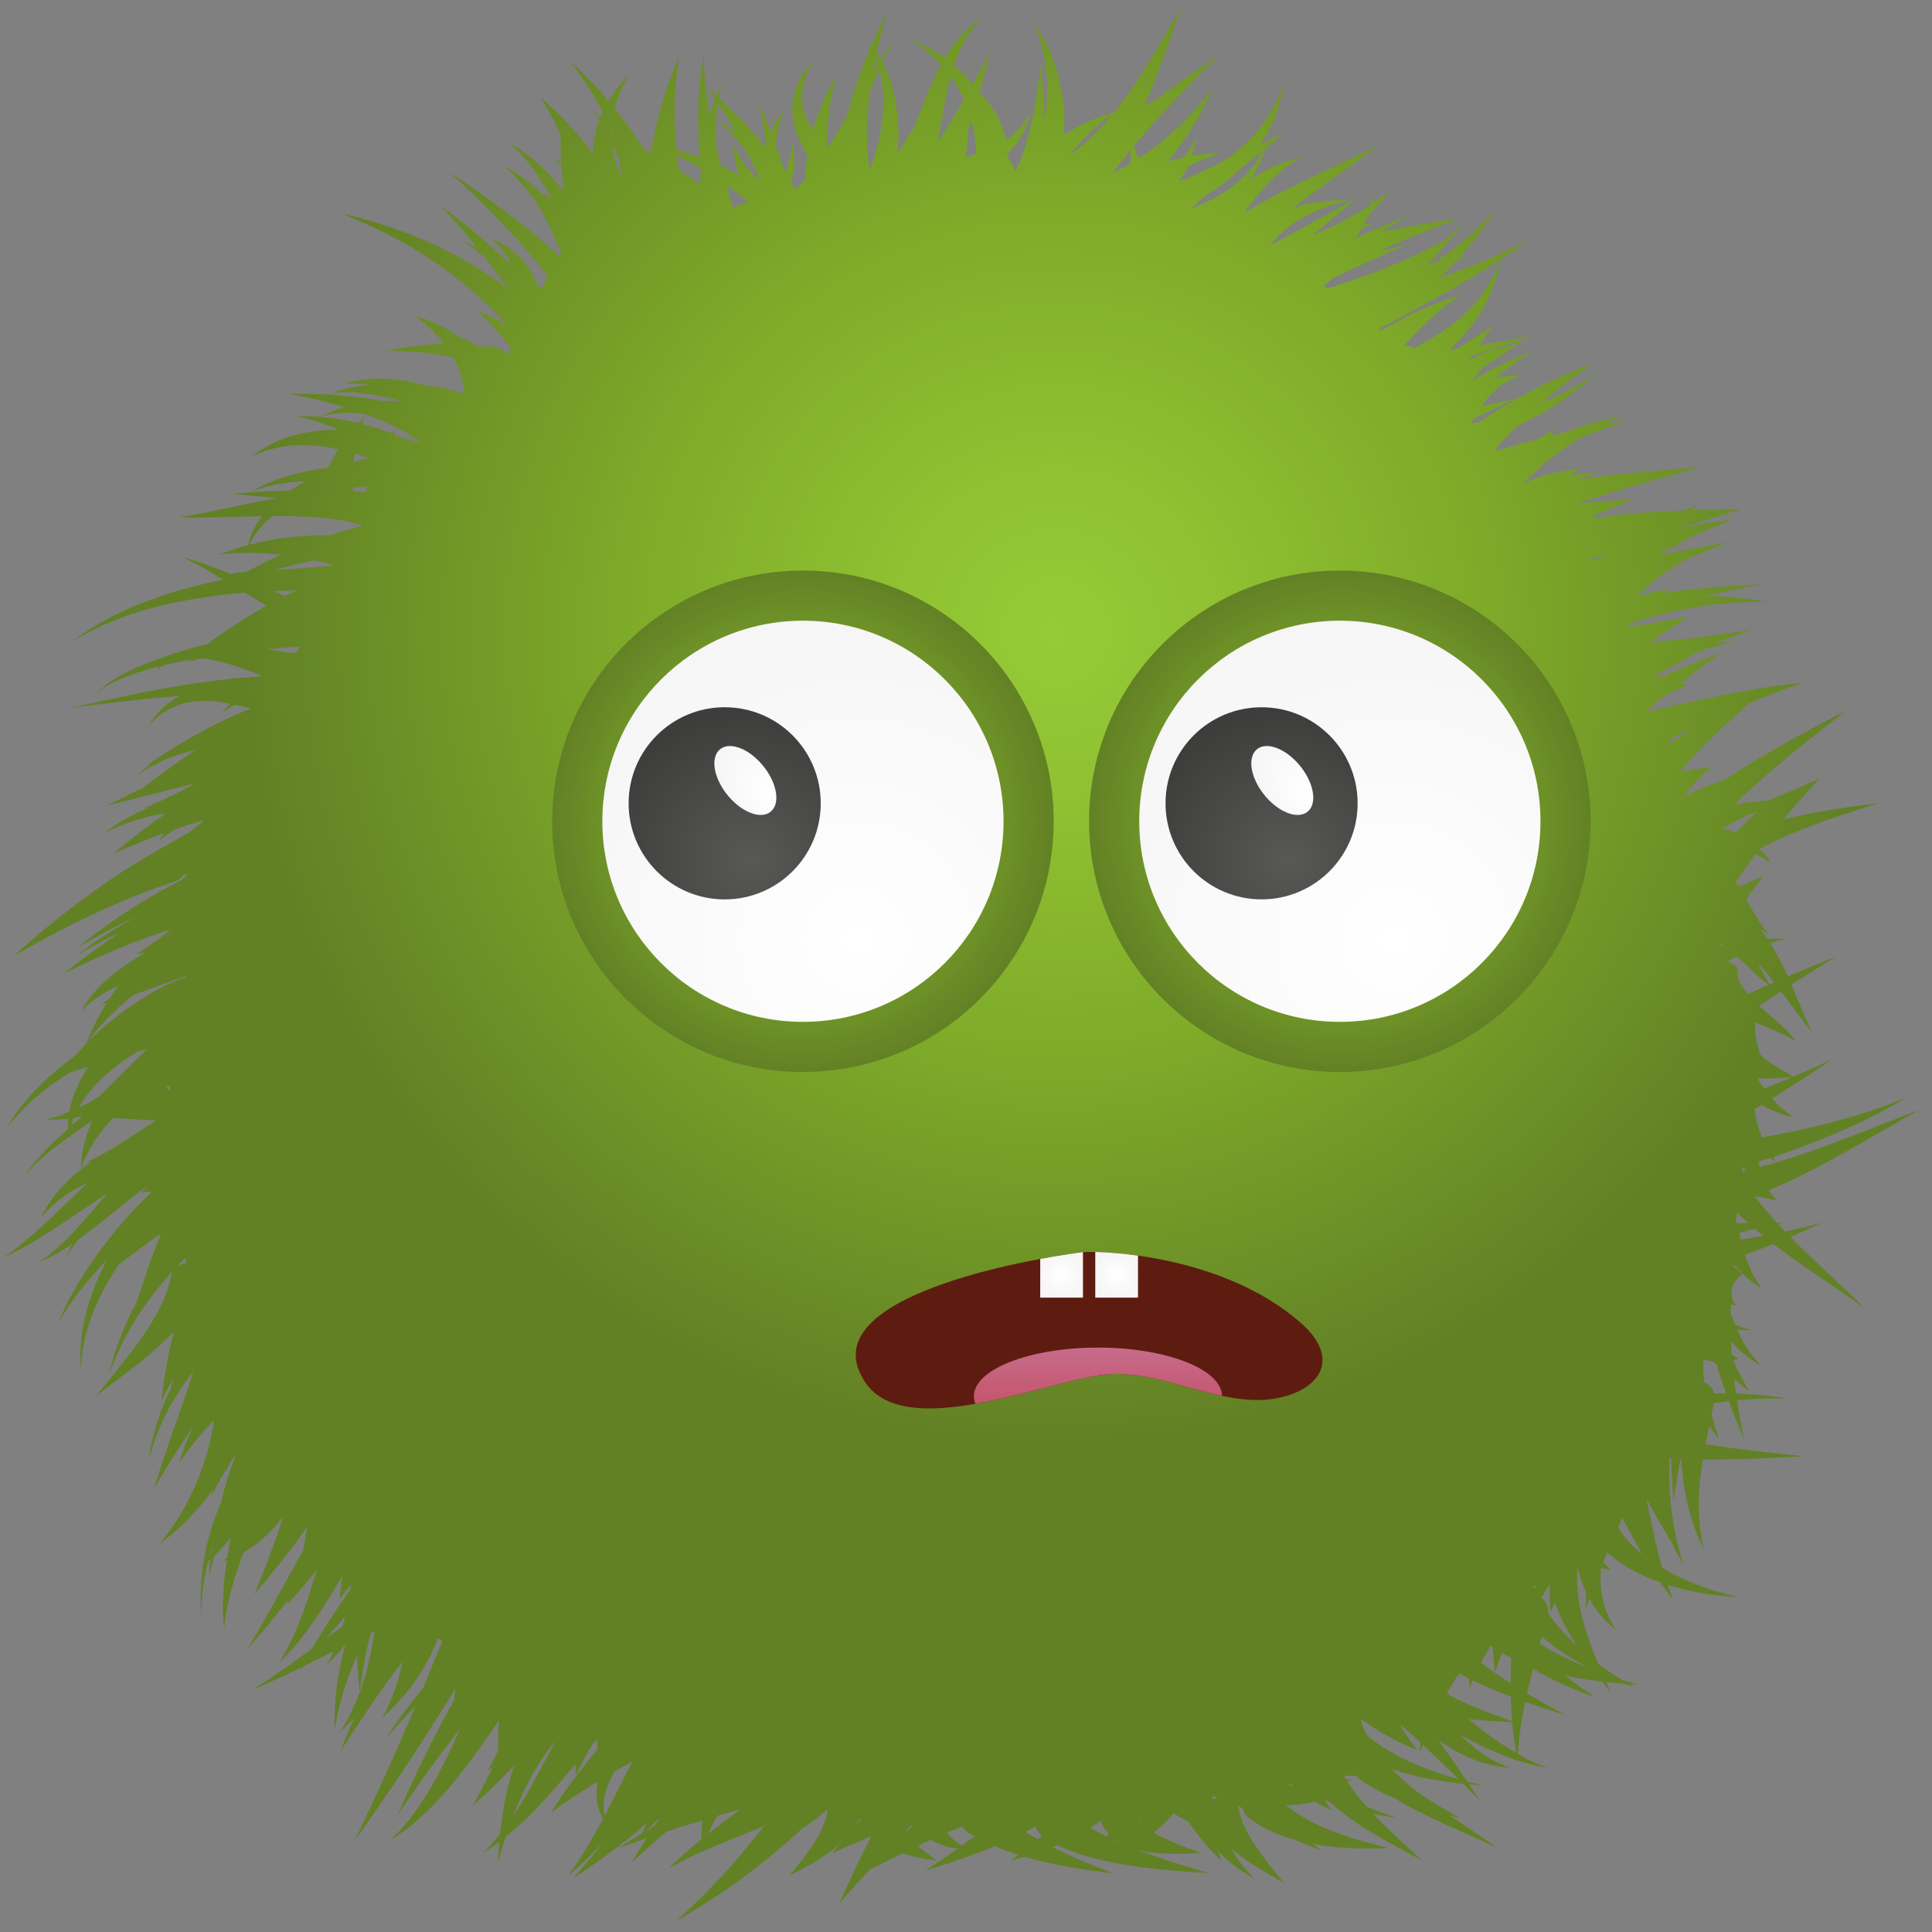 <?xml version="1.0" encoding="utf-8"?>
<!-- Generator: Adobe Illustrator 16.2.1, SVG Export Plug-In . SVG Version: 6.00 Build 0)  -->
<!DOCTYPE svg PUBLIC "-//W3C//DTD SVG 1.1//EN" "http://www.w3.org/Graphics/SVG/1.1/DTD/svg11.dtd">
<svg version="1.1" id="Layer_1" xmlns="http://www.w3.org/2000/svg" xmlns:xlink="http://www.w3.org/1999/xlink" x="0px" y="0px"
	 width="612px" height="612px" viewBox="0 0 612 612" enable-background="new 0 0 612 612" xml:space="preserve">
<rect x="0" y="0" width="612" height="612" fill="#808080" stroke="none"/>
<g>
	
		<radialGradient id="SVGID_1_" cx="334.279" cy="234.708" r="256.015" gradientTransform="matrix(1 0 0 -1 0 435)" gradientUnits="userSpaceOnUse">
		<stop  offset="0" style="stop-color:#96CB36"/>
		<stop  offset="0.2" style="stop-color:#8FC132"/>
		<stop  offset="0.519" style="stop-color:#7FAB29"/>
		<stop  offset="0.914" style="stop-color:#678826"/>
		<stop  offset="1" style="stop-color:#628125"/>
	</radialGradient>
	<path fill="url(#SVGID_1_)" d="M560.148,253.569c-3.137,0.17-6.771,0.531-10.642,1.162c3.347-3.231,7.084-6.672,10.941-10.006
		c12.067-10.375,24.592-19.729,24.552-19.766c0.019,0.055-13.886,6.984-27.814,15.249c-3.668,2.2-7.315,4.512-10.723,6.786
		c-2.409,0.721-6.715,2.173-10.99,4.374c-0.685,0.334-1.358,0.69-2.025,1.05c0.663-1.032,1.466-2.163,2.443-3.262
		c2.704-3.192,6.157-5.899,6.138-5.899c0.005,0.031-4.304,0.015-8.911,1.07c-0.364,0.068-0.72,0.172-1.078,0.256
		c2.627-3.267,6.254-7.156,10.11-10.871c4.349-4.133,8.77-8.108,11.956-10.962c9.326-3.883,17.34-6.582,17.363-6.551
		c0.017-0.039-12.453,1.219-25.133,3.877c-10.214,2.096-20.51,4.371-24.897,5.382c2.001-1.787,4.168-3.649,6.413-5.479
		c3.73-1.749,7.025-2.971,7.017-2.981c0,0.01-1.089-0.187-2.75-0.425c1.063-0.837,2.105-1.649,3.123-2.424
		c0.771-0.219,1.215-0.334,1.215-0.334s-0.287,0-0.797,0.012c5.381-4.127,9.577-7.153,9.551-7.173
		c0.013,0.045-8.793,3.328-18.215,7.481c-1.194,0.058-2.466,0.113-3.797,0.197c1.287-0.588,2.58-1.2,3.834-1.849
		c4.326-2.287,8.41-4.621,10.904-6.044c0.823-0.292,1.679-0.603,2.446-0.844c5.189-1.614,8.817-2.093,8.804-2.124
		c0,0.031-2.249-0.104-5.876,0.133c6.762-2.308,11.439-4.125,11.45-4.11c0-0.022-14.001,2.461-28.423,3.607
		c-1.244,0.119-2.489,0.214-3.719,0.3c0.245-0.164,0.482-0.315,0.731-0.466c5.819-3.903,11.454-7.459,11.521-7.417
		c0.021-0.072-6.764,0.949-13.557,2.239c-1.968,0.332-3.912,0.635-5.71,0.863c0.357-0.434,0.733-0.872,1.131-1.322
		c2.315-0.74,4.682-1.443,7.059-2.067c8.988-2.425,18.138-3.853,25.032-4.299c6.895-0.497,11.515-0.143,11.509-0.188
		c0,0.043-4.493-0.999-11.502-1.556c-2.615-0.228-5.586-0.362-8.777-0.375c10.35-2.408,17.919-3.594,17.892-3.638
		c0.017,0.068-14.104,0.262-30.852,2.629c0.857-0.645,1.414-1.037,1.414-1.037c0.009,0.01-4.738,0.618-10.042,2.188
		c0.339-0.347,0.688-0.703,1.053-1.038c5.473-5.444,12.143-9.392,16.044-11.447c7.052-2.763,12.061-4.78,12.041-4.818
		c0,0.07-10.329,1.993-22.459,4.199c0.732-0.462,1.465-0.933,2.223-1.375c0.803-0.462,1.607-0.909,2.43-1.35
		c1.673,0.056,2.689,0.115,2.689,0.115s-0.688-0.21-1.899-0.541c9.419-4.998,18.66-8.152,18.603-8.209
		c0.013,0.082-8.619,0.875-18.69,3.399c0.616-0.204,1.223-0.397,1.837-0.597c9.706-3.123,19.249-5.97,19.239-5.992
		c0,0.022-7.375,0.088-15.989,0.362c1.524-1.229,2.478-1.942,2.467-1.952c0.013,0.017-1.805,0.731-4.618,2.027
		c-0.678,0.013-1.369,0.046-2.064,0.065c-10.285,0.366-20.985,1.431-22.192,1.759c-0.314,0.081-0.604,0.199-0.88,0.344
		c-1.655,0.018-3.344,0.049-5.042,0.096l14.113-5.885l-17.438,1.309c-0.012,0-0.021,0-0.029,0c3.17-1.125,6.523-2.221,9.891-3.252
		c7.282-2.242,14.604-4.219,20.047-5.742c5.465-1.499,9.023-2.646,9.017-2.66c0,0.025-3.697,0.481-9.324,0.949
		c-5.634,0.493-13.186,1.099-20.885,1.999c-2.806,0.331-5.618,0.722-8.384,1.137c3.543-1.649,5.982-2.477,5.965-2.494
		c0.009,0.016-2.947,0.285-7.381,1.257c-0.629,0.13-1.344,0.314-2.026,0.483c2.198-1.546,3.869-2.524,3.843-2.53
		c0,0.059-5.977,0.281-12.273,2.287c-2.054,0.637-4.094,1.534-5.925,2.489c2.81-3.069,6.525-6.474,10.623-9.521
		c2.549-1.914,5.195-3.664,7.702-5.193c1.931-0.766,3.777-1.492,5.449-2.084c5.665-2.048,9.544-3.086,9.529-3.103
		c0.018,0.015-2.971,0.278-7.646,1.027c3.17-1.665,5.281-2.61,5.267-2.624c0.024,0.034-8.67,1.603-18.433,5.267
		c-1.278,0.306-2.593,0.628-3.916,0.96c1.011-1.382,1.623-2.256,1.66-2.248c-0.012-0.053-2.279,1.394-5.465,3.241
		c-1.136,0.305-2.289,0.605-3.429,0.93l-10.158,2.946c0.335-0.685,0.715-1.362,1.098-2.04c1.675-1.772,3.64-3.795,5.773-5.907
		c6.105-2.92,11.615-6.12,15.749-9.087c5.899-4.167,9.135-7.627,9.163-7.577c-0.021-0.05-3.749,2.893-10.065,6.082
		c-2.022,1.043-4.345,2.089-6.843,3.112c7.959-7.012,16.105-12.398,16.117-12.379c0.011-0.02-10.811,3.783-21.294,9.592
		c-5.453,2.937-10.773,6.286-14.8,8.985c-0.825,0.185-1.648,0.366-2.478,0.541c-0.047-0.061-0.082-0.119-0.145-0.175
		c0.271-0.475,0.558-0.965,0.853-1.462c7.453-3.613,13.203-6.328,13.195-6.337c0,0.009-4.439,0.99-10.693,2.441
		c0.328-0.486,0.673-0.979,1.033-1.452c2.123-2.799,4.745-5.145,7.088-6.432c2.329-1.321,4.18-1.699,4.167-1.722
		c0.008,0.041-1.821-0.329-4.713,0.072c-1.087,0.13-2.329,0.453-3.618,0.866c6.632-5.492,12.353-8.897,12.309-8.897
		c0.059,0.034-9.214,3.228-19.243,9.447c0.337-0.458,0.659-0.931,1.021-1.381c0.803-1.033,1.685-2.001,2.58-2.917
		c7.54-4.654,12.699-8.711,13.182-9.074c1.551-0.531,2.458-0.859,2.458-0.845c0-0.016-4.674,0.922-11.802,2.075
		c-1.585,0.259-3.306,0.533-5.107,0.814l4.186-6.076l-10.996,7.154c-0.91,0.152-1.842,0.303-2.783,0.454
		c0.668-0.623,1.365-1.209,2.008-1.862c5.602-5.539,9.748-12.207,11.707-17.502c2.013-5.285,2.389-8.951,2.44-8.927
		c-0.043-0.032-1.133,3.526-3.998,8.156c-2.83,4.648-7.766,9.968-13.745,14.012c-3.033,2.093-6.27,3.918-9.43,5.52
		c-0.806-0.344-1.858-0.678-3.092-0.738c-0.065-0.009-0.116-0.019-0.188-0.019c1.521-1.64,3.144-3.351,4.81-5.017
		c2.997-3.008,6.139-5.795,8.627-7.722c2.489-1.935,4.298-3.04,4.288-3.052c0.01,0.021-2.048,0.468-5.113,1.521
		c-3.062,1.042-7.078,2.739-11.038,4.717c-3.191,1.608-6.327,3.326-9,4.863c-0.198-0.171-0.393-0.349-0.597-0.524l0.266-0.118
		l1.317-0.707l5.346-2.884l11.291-6.156c7.62-4.196,15.01-8.597,20.341-12.13c5.343-3.517,8.657-6.103,8.662-6.085
		c-0.006-0.019-3.704,1.992-9.507,4.566c-5.01,2.243-11.604,4.86-18.555,7.4c1.91-1.819,3.724-3.648,5.401-5.467
		c2.199-1.08,3.56-1.742,3.569-1.723c0-0.02-0.942,0.202-2.531,0.58c2.214-2.456,4.2-4.842,5.796-6.953
		c3.548-4.652,5.462-7.963,5.489-7.95c-0.02-0.022-2.521,2.899-6.767,6.782c-3.396,3.114-7.987,6.769-13.049,10.196
		c-0.475,0.121-0.967,0.243-1.457,0.371c1.209-1.433,2.365-2.805,3.443-4.058c4.87-5.713,8.294-9.315,8.283-9.315
		c0.011,0-2.57,2.05-6.522,5.47c-1.264,0.735-2.941,1.666-4.982,2.727c-4.595,2.385-10.919,5.176-17.474,7.625
		c-4.973,1.846-10.08,3.53-14.584,4.967c-0.379-0.272-0.753-0.541-1.135-0.806c0.777-0.735,1.678-1.515,2.746-2.341
		c0.135-0.106,0.293-0.216,0.425-0.322c11.723-5.594,22.401-10.196,22.426-10.162c0-0.027-3.187,0.641-8.034,1.742
		c0.301-0.133,0.583-0.274,0.88-0.409c6.051-2.808,12.298-5.201,16.949-7.016c4.661-1.796,7.716-3.067,7.716-3.067l-8.177,1.388
		c-4.506,0.74-10.456,1.705-16.6,3.055c4.912-3.143,8.054-5.258,8.061-5.242c0-0.017-3.847,1.766-9.743,4.339
		c0.112-0.229,0.188-0.368,0.193-0.359c-0.006-0.019-0.149,0.163-0.413,0.447c-1.931,0.85-4.104,1.78-6.424,2.755
		c0.736-1.027,1.411-2.05,1.993-3.056c2.457-1.173,4.061-1.717,4.051-1.733c0.011,0.016-1.291,0.15-3.437,0.607
		c0.175-0.325,0.358-0.653,0.514-0.969c0.364-0.743,0.681-1.44,0.965-2.121c0.615-0.609,1.253-1.241,1.794-1.819
		c3.255-3.449,4.922-6.065,4.938-6.05c-0.007-0.021-2.013,1.917-5.453,4.301c0.493-1.693,0.65-2.725,0.685-2.708
		c-0.034-0.021-0.508,1.325-1.67,3.368c-3.789,2.554-9.017,5.383-14.553,7.871c-1.185,0.525-2.388,1.051-3.58,1.551
		c8.037-6.621,14.197-12.022,14.223-11.989c-0.012-0.057-12.438,7.157-25.425,13.927c-0.734,0.389-1.463,0.745-2.192,1.127
		c1.521-1.726,3.134-3.421,4.924-4.93c4.188-3.607,9.351-6.032,13.414-7.383c4.062-1.39,6.915-1.913,6.893-1.944
		c0,0.041-2.864-0.15-7.259,0.243c-2.95,0.234-6.679,0.9-10.529,2.165c0.846-0.646,1.685-1.299,2.538-1.942
		c12.428-9.212,24.866-17.896,24.802-17.971c0.022,0.106-13.687,6.292-27.736,13.236c-5.341,2.669-10.675,5.573-15.276,8.331
		c1.23-1.76,2.58-3.564,4.016-5.301c3.026-3.712,6.405-7.05,9.25-9.196c2.839-2.165,5.102-3.067,5.077-3.093
		c0.027,0.035-2.412,0.238-5.908,1.572c-3.036,1.125-6.795,3.107-10.482,5.51c0.424-0.612,0.835-1.225,1.192-1.821
		c2.141-3.564,3.197-6.495,3.687-8.042c0.141-0.114,0.316-0.249,0.446-0.368c3.396-2.818,5.498-4.801,5.506-4.801
		c-0.008,0-2.525,1.428-6.454,3.343c-0.351,0.174-0.782,0.374-1.163,0.56c2.281-3.394,3.979-6.788,5.042-9.781
		c2.179-5.938,2.5-10.052,2.577-10.032c-0.057-0.034-1.115,4.001-4.142,9.295c-2.998,5.295-8.404,11.458-15.22,15.684
		c-0.687,0.443-1.409,0.778-2.106,1.175c-2.983,1.349-5.951,2.745-8.751,4.138c-1.021,0.374-2.013,0.672-3.007,1
		c0.002-0.013,0.006-0.013,0.006-0.013c1.368-1.881,2.295-3.539,2.889-4.724c5.755-2.779,10.473-4.28,10.443-4.285
		c0.012,0.031-3.902,0.171-9.358,1.089c0-0.017,0.005-0.031,0.016-0.038c1.26-3.464,1.341-5.833,1.383-5.822
		c-0.031-0.026-0.843,2.243-2.913,4.989c-0.334,0.447-0.753,0.904-1.158,1.359c-1.598,0.321-3.282,0.705-5.015,1.168
		c0.501-0.605,1.034-1.184,1.524-1.805c8.205-10.28,13.074-21.671,13.134-21.623c-0.012-0.071-7.462,10.005-17.105,17.722
		c-2.226,1.805-4.555,3.451-6.832,4.91c-0.223-0.716-0.451-1.422-0.696-2.042c-0.277-0.701-0.551-1.312-0.817-1.861
		c1.934-2.341,3.973-4.736,6.091-7.081c10.313-11.336,21.034-21.929,20.949-21.989c0.037,0.075-8.993,6.185-19.349,13.863
		c-0.19,0.084-0.355,0.166-0.549,0.268c-1.195,0.596-2.501,1.349-3.849,2.18c0.624-1.321,1.238-2.643,1.802-3.977
		c2.956-6.904,5.334-13.794,7.103-18.93l2.912-8.524l-4.497,7.806c-2.71,4.692-6.347,10.964-10.407,16.991
		c-2.066,3.077-4.267,6.041-6.45,8.728c-0.869,0.172-2.522,0.568-4.625,1.387c-3.122,1.175-7.184,3.105-11.116,5.561
		c-0.014,0.005-0.032,0.022-0.044,0.03c0.175-2.814,0.205-5.679-0.058-8.495c-0.652-7.58-2.842-14.683-5.18-19.568
		c-2.308-4.93-4.622-7.641-4.574-7.66c-0.048,0.009,1.682,3.136,2.934,8.241c1.299,5.067,1.992,12.089,1.242,18.976
		c-0.122,1.281-0.32,2.55-0.542,3.799c-0.12-9.79-1.369-17.474-1.249-17.486c-0.124-0.072-0.935,12.67-4.433,24.725
		c-0.907,3.139-2.062,6.16-3.358,8.824c-0.085-0.006-0.172-0.006-0.251-0.014c-0.327-0.687-0.659-1.361-1.01-2.026
		c-0.485-0.929-0.991-1.824-1.498-2.693c-0.008-0.172-0.026-0.344-0.033-0.508c2.303-2.284,4.126-4.723,5.179-6.929
		c1.824-3.677,2.165-6.285,2.222-6.272c-0.035-0.038-1.115,2.437-3.663,5.289c-1.098,1.259-2.566,2.468-4.207,3.589
		c-0.36-1.98-0.923-3.934-1.744-5.808c-1.554-3.767-3.935-6.85-6.498-9.269c2.008-7.3,3.315-12.894,3.38-12.888
		c-0.046-0.05-2.319,4.349-5.542,10.155c-1.869-2.299-3.878-4.339-5.902-6.063c1.1-3.255,2.39-6.182,3.83-8.5
		c2.635-4.375,5.277-6.7,5.227-6.73c0.046,0.049-2.99,1.758-6.613,5.688c-1.813,1.904-3.63,4.416-5.333,7.265
		c-1.03-0.753-2.055-1.427-3.019-1.993c-4.701-2.796-8.136-3.752-8.101-3.801c-0.042,0.034,3.161,1.68,7.067,5.194
		c0.92,0.816,1.863,1.762,2.801,2.784c-0.249,0.462-0.481,0.921-0.729,1.387c-1.245-0.418-1.992-0.594-1.985-0.612
		c-0.013,0.017,0.678,0.347,1.791,0.991c-0.941,1.84-1.835,3.751-2.641,5.704c-1.761,4.198-3.332,8.372-4.828,12.138
		c-1.11,1.703-2.301,3.556-3.521,5.455c-0.635,1.018-1.266,2.045-1.862,3.081c0.184-2.265,0.307-4.555,0.262-6.848
		c-0.062-7.944-1.805-15.709-4.449-20.832c-0.212-0.438-0.435-0.827-0.65-1.218c1.822-4.02,3.187-6.423,3.165-6.429
		c0.022,0.005-1.527,1.961-3.779,5.35c-0.409-0.674-0.809-1.268-1.193-1.818c1.669-7.657,3.409-13.093,3.387-13.075
		c0.024,0-2.335,4.313-5.165,10.841c-0.743-0.842-1.236-1.283-1.202-1.296c-0.034,0.006,0.417,0.606,1.046,1.672
		c-2.055,4.773-4.333,10.673-6.11,16.934c-0.414,1.428-0.769,2.887-1.123,4.348c-1.576,2.768-3.216,5.607-4.928,8.402
		c-0.443,0.722-0.924,1.403-1.38,2.106c-0.007-0.006-0.007-0.006-0.016-0.013c-0.012-0.403-0.06-0.793-0.064-1.199
		c-0.127-5.526,0.475-11.073,1.296-15.16c0.799-4.104,1.749-6.737,1.725-6.751c0.024,0.013-1.554,2.324-3.376,6.197
		c-1.433,3.008-2.974,6.972-4.199,11.311c-1.449-2.177-2.574-4.485-3.095-6.838c-0.645-2.812-0.451-5.63,0.165-7.966
		c1.278-4.713,3.442-7.459,3.344-7.478c0.091,0.065-2.566,2.193-4.978,6.874c-1.169,2.33-2.096,5.445-2.038,8.943
		c0.038,3.501,1.098,7.19,2.656,10.534c0.657,1.378,1.399,2.689,2.152,3.977c-0.409,2.549-0.627,5.086-0.725,7.519
		c-0.753,0.93-1.511,1.853-2.261,2.746c-0.346,0.084-0.695,0.191-1.039,0.282c-0.026-0.041-0.044-0.069-0.07-0.116
		c-0.37-0.652-0.821-1.35-1.233-2.042c0.775-2.149,1.193-4.248,1.178-6.026c0.063-4.025-0.873-6.422-0.803-6.435
		c-0.061-0.021,0.148,2.619-0.913,6.16c-0.288,1.028-0.775,2.067-1.357,3.119c-0.915-3.03-1.888-5.864-2.839-8.485
		c0.144-1.728,0.346-3.374,0.665-4.785c0.821-3.908,2.087-6.337,2.056-6.343c0.037,0.012-1.819,2.019-3.692,5.767
		c-0.189,0.369-0.372,0.831-0.562,1.234c-0.156-0.425-0.342-0.904-0.493-1.312l-3.205-8.075l1.527,8.55
		c0.236,1.362,0.481,2.866,0.73,4.448c-0.115,0.338-0.243,0.669-0.349,1.012c-0.398-0.478-0.78-0.978-1.181-1.442
		c-4.859-5.761-10.101-10.79-13.56-13.929c0.463-2.618,0.921-4.204,0.904-4.204c0.017,0.008-0.688,1.302-1.621,3.557
		c-1.938-1.746-3.162-2.756-3.156-2.765c-0.006-0.007,1.077,1.443,2.727,3.824c-0.35,0.899-0.721,1.905-1.099,3.023
		c-0.218,0.66-0.439,1.357-0.653,2.091c-0.638-3.583-1.093-6.938-1.339-9.827c-0.507-5.655-0.41-9.452-0.435-9.452
		c0.025,0-0.766,3.702-1.308,9.452c-0.558,5.744-0.653,13.564-0.104,21.443c0.042,0.575,0.097,1.15,0.135,1.712
		c-2.244-0.831-4.385-1.558-6.322-2.147c-0.395-0.127-0.75-0.23-1.13-0.333c-0.261-2.646-0.457-5.448-0.513-8.263
		c-0.393-10.606,1.303-21.081,1.288-21.076c0.028,0-4.373,9.621-6.83,20.494c-0.567,2.324-1.023,4.677-1.414,6.963
		c-1.322-0.269-2.106-0.39-2.101-0.404c-0.007,0.014,0.761,0.263,2.049,0.747c-0.136,0.843-0.269,1.672-0.391,2.487
		c-0.868-0.494-1.725-0.961-2.578-1.428c-1.087-1.703-2.217-3.399-3.404-5.044c-1.847-2.651-3.769-5.173-5.67-7.541
		c0.41-1.528,0.865-2.996,1.373-4.254c1.563-3.977,3.096-6.432,3.056-6.451c0.034,0.025-2.034,2.02-4.592,5.62
		c-0.578,0.81-1.178,1.728-1.768,2.724c-1.881-2.239-3.711-4.307-5.348-6c-3.822-3.996-6.61-6.304-6.594-6.319
		c-0.022,0.017,2.278,2.819,5.225,7.395c1.539,2.362,3.229,5.22,4.909,8.34c-0.297,0.634-0.579,1.285-0.846,1.962l-2.129-2.577
		l1.798,3.43c-0.19,0.508-0.362,1.034-0.534,1.559c-0.306-0.141-0.469-0.212-0.469-0.219c-0.006,0.007,0.15,0.129,0.429,0.353
		c-0.469,1.534-0.853,3.143-1.083,4.827c-0.197,1.303-0.289,2.621-0.326,3.927c-1.109-1.531-2.274-3.089-3.501-4.571
		c-6.075-7.446-13.044-13.275-13.021-13.284c-0.02-0.007,3.271,5.22,6.327,11.767c-0.044,1.309-0.064,4.736,0.175,8.781
		c-1.573-0.934-2.536-1.436-2.531-1.456c-0.005,0.013,0.58,0.478,1.535,1.315c-0.982-0.346-1.535-0.512-1.535-0.512
		s0.933,0.457,2.48,1.356c0.035,0.034,0.066,0.056,0.094,0.09c0.07,1.005,0.153,2.049,0.266,3.088
		c0.177,1.828,0.351,3.634,0.521,5.329c-3.414-4.235-7.022-7.849-10.137-10.448c-4.204-3.564-7.549-5.012-7.544-4.989
		c0.008-0.022,2.984,2.042,6.311,6.217c2.454,3.008,5.173,7.062,7.559,11.554c-1.032-0.599-2.015-1.149-2.931-1.629
		c-0.26-0.141-0.507-0.26-0.759-0.394c-1.574-1.509-3.13-2.83-4.579-3.908c-4.158-3.156-7.215-4.646-7.197-4.683
		c-0.026,0.031,2.676,2.132,6.017,5.953c3.375,3.793,6.989,9.441,9.714,15.656c0.936,2.096,1.812,4.236,2.673,6.37
		c-0.191,0.283-0.369,0.559-0.55,0.855c-1.941-1.8-3.932-3.577-5.956-5.288c-13.904-11.778-28.638-21.107-28.599-21.15
		c-0.062,0.021,13.07,11.664,24.688,25.107c1.49,1.727,2.954,3.486,4.354,5.243c-0.253-0.065-0.399-0.107-0.399-0.117
		c-0.007,0,0.224,0.144,0.607,0.391c0.566,0.717,1.129,1.431,1.668,2.133c-0.698,1.322-1.353,2.637-1.955,3.911
		c-0.391-0.275-0.778-0.569-1.168-0.847c-0.45-1.084-0.958-2.177-1.526-3.237c-2.247-4.37-5.818-7.696-8.667-9.41
		c-2.845-1.784-4.891-2.45-4.873-2.49c-0.031,0.024,1.725,1.353,3.723,3.799c1.101,1.302,2.148,2.979,2.996,4.845
		c-5.356-5.045-10.729-9.747-14.954-13.123c-4.557-3.64-7.693-5.844-7.678-5.861c-0.016,0.016,2.677,2.752,6.473,7.11
		c1.599,1.843,3.402,4.03,5.273,6.354c-2.824-1.497-4.595-2.315-4.581-2.326c-0.021,0.011,2.829,1.974,6.943,5.319
		c1.853,2.366,3.739,4.842,5.604,7.391c0.615,0.846,1.231,1.693,1.837,2.542c-5.034-3.711-10.825-7.494-16.856-10.679
		c-17.714-9.605-36.6-13.261-36.523-13.323c-0.086,0.022,18.129,6.52,33.567,18.046c7.546,5.394,14.22,11.843,19.291,17.265
		c-5.006-2.649-9.125-4.182-9.1-4.279c-0.107,0.047,5.47,5.129,9.77,10.918c0.207,0.286,0.381,0.581,0.582,0.865
		c-0.062,0.403-0.161,0.794-0.243,1.193c-0.191,0.184-0.378,0.378-0.572,0.56c-0.722-0.478-1.431-0.895-2.093-1.234
		c-2.989-1.484-5.063-1.931-5.054-1.959c-0.016,0.006,0.866,0.576,2.086,1.603c-1.54-0.403-3.086-0.699-4.623-0.934
		c-2.172-1.111-4.238-2.127-6.124-3.001c-6.651-4.723-13.654-6.457-13.618-6.426c0-0.069,5.143,3.523,9.204,8.836
		c-10.188,0.201-17.977,2.378-17.952,2.309c-0.097,0.032,10.037-0.478,20.804,2.057c1.293,2.283,2.227,4.552,2.768,6.503
		c0.01,0.591,0.096,1.193,0.305,1.784c0.055,0.172,0.152,0.305,0.214,0.472c0.216,1.268,0.278,2.259,0.31,2.83
		c-0.56-0.219-1.134-0.432-1.723-0.623c-3.101-1.011-6.649-1.681-10.331-2.108c-0.221-0.062-0.436-0.148-0.658-0.206
		c-6.394-1.763-12.863-2.204-17.583-1.788c-4.729,0.378-7.635,1.468-7.635,1.422c-0.005,0.043,3.085-0.344,7.586,0.322
		c0.104,0.019,0.233,0.056,0.34,0.072c-1.812,0.164-3.543,0.375-5.039,0.641c-4.336,0.709-6.913,2.106-6.866,2.152
		c-0.016-0.065,2.749-0.768,6.959-0.409c4.199,0.274,9.79,1.245,15.234,2.77c0.101,0.031,0.195,0.062,0.297,0.09
		c-1.321-0.115-2.649-0.2-3.961-0.219c-0.87-0.006-1.717,0.046-2.573,0.074c-0.524-0.096-1.053-0.229-1.578-0.318
		c-14.25-2.475-27.904-1.917-27.901-1.994c-0.044,0.044,7.841,1.4,17.258,4.227c-0.202,0.064-0.454,0.108-0.646,0.181
		c-4.001,1.252-6.269,2.789-6.273,2.745c0.004,0.043,2.596-0.856,6.592-1.034c1.964-0.119,4.277-0.053,6.712,0.21
		c0.926,0.331,1.85,0.669,2.765,1.024c5.988,2.315,11.633,5.314,15.448,8.291c-0.812-0.269-2.965-0.928-6.026-1.656
		c-0.957-0.447-1.934-0.851-2.937-1.25c0.291-0.999,0.516-1.611,0.521-1.611c0-0.009-0.457,0.502-1.106,1.373
		c-1.958-0.76-3.952-1.465-5.963-2.048c-1.124-0.331-2.236-0.6-3.348-0.875c0.49-1.496,0.856-2.433,0.867-2.426
		c-0.002-0.014-0.82,0.795-2.018,2.127c-4.442-1.028-8.653-1.64-12.023-1.933c-4.492-0.41-7.447-0.188-7.444-0.197
		c-0.002,0,2.917,0.487,7.094,1.903c1.84,0.607,3.93,1.409,6.122,2.333c-0.867,0-1.733,0.019-2.608,0.05
		c-6.91,0.213-13.589,1.943-18.029,4.143c-4.487,2.168-6.867,4.355-6.895,4.31c0.005,0.051,2.853-1.57,7.472-2.667
		c4.611-1.131,10.933-1.36,17.118-0.215c0.975,0.161,1.934,0.362,2.89,0.585c-0.069,0.109-0.148,0.212-0.216,0.329
		c-1.137,1.79-2.18,3.69-3.063,5.541c-5.706,0.685-10.981,1.859-15.051,3.286c-5.829,1.975-9.146,4.309-9.146,4.277
		c-0.003,0.03,3.677-1.681,9.572-2.589c2.23-0.369,4.773-0.61,7.503-0.709c-1.717,0.904-3.367,1.899-4.926,2.965
		c-10.661,0.133-18.53,1.077-18.515,1.134c-0.012-0.057,5.893,0.213,14.16,1.265c-0.25,0.05-0.512,0.088-0.763,0.134
		c-7.725,1.403-15.183,3.111-20.775,4.22c-5.575,1.163-9.317,1.563-9.324,1.537c-0.006,0.025,3.777,0.323,9.511,0.2
		c4.661-0.072,10.595-0.294,16.791-0.377c-0.556,0.724-1.074,1.443-1.506,2.164c-1.765,2.853-2.552,5.319-2.927,6.997
		c-0.958,0.25-1.89,0.505-2.73,0.759c-3.933,1.18-6.404,2.214-6.411,2.2c0,0.019,2.668-0.34,6.699-0.488
		c3.554-0.128,8.184,0.032,12.897,0.542c-3.955,1.804-7.636,3.664-10.751,5.369c-1.043,0.11-2.072,0.217-2.996,0.344
		c-0.831,0.116-1.581,0.234-2.296,0.354c-1.924-0.763-3.765-1.477-5.433-2.103c-5.944-2.293-10.052-3.274-10.058-3.221
		c0.024-0.044,3.874,1.586,9.314,4.797c0.688,0.391,1.468,0.866,2.2,1.29c-0.756,0.178-1.168,0.288-1.173,0.275
		c0,0.013,0.613-0.007,1.662,0.013c0.424,0.249,0.824,0.478,1.269,0.74c-12.348,2.536-23.859,6.216-32.288,10.268
		c-10.279,4.842-15.955,9.751-15.987,9.662c0.024,0.082,6.16-4.267,16.656-8.059c10.071-3.734,24.087-6.577,38.559-7.666
		c2.181,1.333,4.429,2.714,6.728,4.121c-1.655,0.924-3.313,1.877-4.937,2.874c-5.251,3.19-10.182,6.596-13.792,9.188
		c-7.998,2.108-15.35,4.475-21.223,6.978c-4.729,1.993-8.472,4.102-10.814,5.941c-2.368,1.84-3.217,3.354-3.225,3.33
		c0.002,0.025,1-1.389,3.499-2.936c2.461-1.561,6.322-3.233,11.133-4.698c1.705-0.528,3.561-1.028,5.488-1.509
		c-0.677,0.73-1.008,1.215-1.03,1.184c0.008,0.049,0.793-0.666,2.251-1.495c2.88-0.689,5.951-1.331,9.18-1.93
		c-1.203,0.644-1.886,1.029-1.883,1.037c-0.006-0.019,1.687-0.527,4.461-1.303c2.417,0.195,4.953,0.641,7.472,1.357
		c4.142,1.133,8.259,2.697,11.936,4.145c-0.1,0.075-0.207,0.17-0.306,0.242c-0.012,0-0.027,0-0.037,0
		c-15.644,0.817-30.641,3.666-41.746,5.934l-18.377,3.942l18.648-2.227c4.669-0.515,10.033-1.048,15.775-1.478
		c-1.562,0.816-2.949,1.722-4.085,2.665c-4.137,3.481-5.607,6.685-5.673,6.61c0.031,0.087,2.211-2.777,6.637-5.166
		c2.203-1.169,4.963-2.078,8.003-2.381c3.045-0.333,6.341-0.091,9.662,0.466c0.487,0.075,0.975,0.205,1.462,0.297
		c-1.715,1.697-2.721,2.789-2.688,2.812c-0.034-0.035,1.611-1.049,4.268-2.483c1.696,0.349,3.387,0.729,5.054,1.157
		c-4.249,1.592-9.195,3.846-13.897,6.348c-10.224,5.415-19.271,11.721-19.295,11.689c0,0.013,0.596-0.208,1.619-0.565
		c-3.103,2.229-4.798,3.753-4.798,3.742c0,0.01,3.717-2.549,9.983-5.485c2.53-0.824,5.58-1.775,8.853-2.69
		c-7.516,5.098-14.301,10.206-16.899,12.139c-6.636,3.28-11.445,5.667-11.489,5.586c0.031,0.139,14.326-3.546,28.163-7.047
		c-7.916,4.498-16.218,7.856-16.225,7.84c0,0.01,0.538-0.034,1.475-0.119c-2.062,0.857-3.973,1.744-5.623,2.64
		c-5.441,2.918-8.559,5.485-8.584,5.436c0.013,0.05,3.555-1.942,9.266-3.825c2.98-1.009,6.566-1.871,10.455-2.499
		c-0.221,0.158-0.447,0.312-0.668,0.464c-8.394,5.895-15.859,12.242-15.869,12.237c-0.004,0.015,7.457-3.315,15.903-6.388
		c-1.037,1.449-1.574,2.417-1.581,2.409c0.007,0.015,1.577-1.451,4.267-3.087c0.371-0.234,0.818-0.461,1.231-0.696
		c3.126-1.069,6.234-2.023,8.984-2.742c-1.459,1.119-2.927,2.305-4.385,3.542c-0.344,0.2-0.652,0.385-1.024,0.603l-11.277,6.41
		c-1.674,0.969-3.302,1.944-4.868,2.924c-0.434,0.255-0.867,0.521-1.311,0.796c-4.86,2.984-10.796,7.052-16.43,11.287
		c-11.325,8.401-21.341,17.549-21.33,17.556c-0.012-0.016,11.677-6.921,24.209-12.8c6.247-2.962,12.67-5.709,17.723-7.627
		c5.05-1.928,8.704-3.042,9.434-3.339c1.087-0.448,1.986-1.171,2.637-2.062c0.481-0.097,0.969-0.196,1.443-0.291
		c-0.524,0.491-1.043,0.978-1.568,1.497c-0.213,0.167-0.421,0.317-0.625,0.475c-18.583,9.203-33.386,21.808-33.362,21.76
		c-0.03,0.023,7.872-4.983,19.04-10.194c-2.22,1.232-4.311,2.447-6.201,3.608c-8.1,4.91-12.844,8.978-12.839,8.967
		c-0.005,0,5.157-3.498,13.661-7.438c0.084-0.037,0.19-0.083,0.278-0.125c-9.968,6.579-17.925,13.145-17.925,13.136
		c-0.006,0,11.196-5.816,23.515-10.437c-0.293,0.566-0.449,0.883-0.437,0.883c-0.012-0.008,0.381-0.43,1.09-1.137
		c0.159-0.056,0.306-0.115,0.462-0.175c3.096-1.148,6.223-2.214,9.226-3.165c-5.055,4.365-10.772,7.672-10.772,7.658
		c-0.012,0.005,1.181-0.135,3.025-0.439c-1.675,0.934-3.353,1.944-4.974,3.04c-4.792,3.131-9.089,6.839-11.751,10.042
		c-2.724,3.177-3.786,5.694-3.815,5.665c0.028,0.029,1.712-2.116,4.995-4.377c1.838-1.309,4.195-2.611,6.797-3.814
		c-0.98,1.356-1.892,2.723-2.765,4.064c-1.596,1.109-2.658,1.738-2.655,1.738c-0.003,0,0.678-0.129,1.809-0.394
		c-1.545,2.494-2.895,4.882-3.904,6.913c-1.561,3.094-2.374,5.367-2.599,6.011c-1.337,1.368-2.487,2.636-3.443,3.721
		c-5.172,3.886-9.749,7.83-13.175,11.541c-6.263,6.622-8.877,12.056-8.921,11.989c0.039,0.06,3.293-5.023,10.121-10.729
		c3.204-2.747,7.228-5.565,11.713-8.295c-0.695,0.451-1.136,0.731-1.142,0.725c0,0.025,2.155-0.575,5.428-1.533
		c-0.135,0.204-0.281,0.395-0.41,0.6c-2.84,4.549-4.841,9.465-5.588,13.623c-0.363,0.148-0.756,0.326-1.107,0.465
		c-3.679,1.424-6.296,1.941-6.285,1.965c-0.007-0.021,2.643,0.155,6.694-0.274c0.109-0.016,0.244-0.04,0.36-0.055
		c-0.109,1.209-0.079,2.27,0.025,3.182c-1.194,1.056-2.346,2.105-3.399,3.109c-3.357,3.187-5.973,6.007-7.65,8.101
		c-1.688,2.083-2.39,3.45-2.399,3.444c0.009,0,0.858-1.269,2.752-3.133c1.88-1.867,4.766-4.329,8.421-7.085
		c0.868-0.659,1.793-1.333,2.749-2.017c0.221,0.719,0.419,1.104,0.407,1.091c0.006,0.014-0.102-0.471-0.132-1.297
		c2.099-1.507,4.385-3.065,6.811-4.65c-1.462,3.389-2.456,6.704-2.936,9.387c-0.598,3.11-0.572,5.314-0.559,5.928
		c-3.799,3.016-6.988,6.361-9.037,9.236c-2.549,3.508-3.667,6.084-3.699,6.061c0.025,0.033,1.774-2.2,4.976-4.883
		c2.515-2.131,6.013-4.361,9.911-6.181c-0.949,0.897-1.905,1.803-2.849,2.713c-5.863,5.675-11.579,11.219-16.136,15.046
		c-4.526,3.856-7.85,6.014-7.834,6.045c-0.019-0.026,3.636-1.568,8.84-4.625c5.215-3.02,11.922-7.563,18.642-12.13
		c1.824-1.248,3.655-2.468,5.467-3.658c-0.466,0.543-0.932,1.094-1.397,1.633c-4.752,5.673-9.453,11.108-13.428,14.738
		c-3.936,3.68-7.003,5.598-6.991,5.623c-0.02-0.024,3.365-1.303,8.044-4.228c0.871-0.537,1.822-1.18,2.758-1.821
		c-1.415,2.747-2.031,4.481-2.049,4.468c0.019,0.016,1.259-2.337,3.856-5.712c3.683-2.626,7.711-5.814,11.707-9.089
		c3.577-2.921,7.146-5.718,10.515-8.111c-1.244,1.333-2.212,2.216-2.206,2.216c0-0.006,1.35-0.056,3.289-0.305
		c-0.19,0.236-0.377,0.466-0.568,0.704c-2.19,2.078-4.326,4.264-6.354,6.499c-7.15,7.855-13.155,16.351-17.046,23.014
		c-3.93,6.653-5.58,11.474-5.573,11.463c-0.006,0,2.292-4.525,7.012-10.479c2.28-2.915,5.108-6.18,8.3-9.513
		c-3.48,6.819-5.991,13.539-7.147,19.32c-2.023,9.478-0.915,15.821-1.011,15.793c0.081,0.04-0.282-6.409,2.691-15.341
		c1.787-5.603,5.018-11.958,9.215-18.273c2.324-1.769,6.062-4.582,9.918-7.374c1.19-0.883,2.377-1.721,3.553-2.528
		c-1.397,3.417-3.067,7.818-4.524,12.172l-3.245,9.624c-1.606,2.97-2.996,5.824-4.076,8.461c-3.666,8.733-4.711,14.877-4.77,14.847
		c0.049,0.037,1.802-5.971,6.332-14.083c3.217-5.858,8.062-12.649,13.982-19.095c-0.15,0.261-0.281,0.537-0.363,0.816
		c-0.149,0.543-0.524,3.297-2.1,7.196c-1.518,3.905-4.35,8.822-7.675,13.488c-3.301,4.68-6.97,9.127-9.674,12.466l-4.477,5.582
		l5.676-4.329c3.437-2.595,8.077-6.047,12.598-9.978c2.196-1.9,4.338-3.945,6.307-6.038c-0.485,1.975-0.972,4.055-1.404,6.144
		c-1.739,7.99-2.501,15.801-2.495,15.785c-0.006,0,1.611-3.27,3.957-7.449c-0.497,1.447-0.89,2.781-1.196,3.969
		c-1.275,2.617-2.365,5.146-3.195,7.517c-3.213,8.864-3.476,15.1-3.546,15.069c0.06,0.036,1.05-6.14,5.146-14.386
		c2.114-4.365,5.188-9.196,8.927-14.038c-1.312,4.26-3.037,9.356-4.845,14.473c-4.148,11.405-7.707,22.698-7.635,22.698
		c-0.052-0.054,5.904-9.935,12.493-20.031c-3.052,6.562-4.588,12.085-4.536,12.067c-0.061-0.027,4.595-7.337,11.039-13.721
		c-0.159,1.232-0.385,2.714-0.722,4.398c-0.842,4.331-2.483,9.895-4.728,15.218c-2.231,5.322-5.045,10.356-7.517,13.896
		c-2.446,3.57-4.464,5.66-4.445,5.676c-0.022-0.021,2.438-1.553,5.75-4.521c3.324-2.932,7.42-7.328,11.037-12.288
		c0.106-0.142,0.203-0.294,0.302-0.435c-0.255,1.331-0.374,2.128-0.38,2.121c0.012,0.007,1.055-2.448,3.005-5.909
		c0.168-0.306,0.382-0.641,0.568-0.962c0.399-0.633,0.793-1.268,1.17-1.909c0.014,0.523,0.029,0.821,0.029,0.816
		c-0.007,0.005,0.118-0.54,0.371-1.476c0.073-0.112,0.131-0.237,0.203-0.36c0.466-0.739,0.938-1.481,1.456-2.259
		c0.269-0.333,0.549-0.669,0.85-1.001c-1.524,3.878-2.774,7.588-3.589,10.648c-0.424,1.555-0.74,2.921-0.983,4.092
		c-2.03,4.802-3.599,9.472-4.602,13.748c-0.512,2.175-0.878,4.22-1.171,6.151c-0.287,0.411-0.495,0.692-0.488,0.702
		c-0.006-0.009,0.159-0.124,0.434-0.347c-1.428,9.948-0.308,16.311-0.434,16.259c0.119,0.065-0.562-7.042,1.994-17.51
		c0.25-0.214,0.512-0.441,0.794-0.691c-0.407,3.388-0.364,5.471-0.4,5.466c0.037,0.02,0.425-2.668,1.724-6.698
		c0.157-0.147,0.3-0.281,0.463-0.448c1.443-1.396,3.043-3.19,4.68-5.169c-0.461,2.155-0.828,4.291-1.155,6.39
		c-1.043,0.76-1.744,1.138-1.731,1.151c-0.012-0.026,0.606-0.137,1.637-0.467c-0.698,4.728-1.111,9.189-1.217,12.812
		c-0.204,5.541,0.368,9.142,0.375,9.139c-0.017,0,0.13-3.636,1.35-8.918c0.983-4.362,2.632-9.872,4.762-15.431
		c2.928-1.678,6.238-4.242,9.178-7.389c1.206-1.28,2.313-2.651,3.367-4.032c-0.741,2.493-1.628,5.231-2.63,7.946
		c-3.062,8.476-6.513,16.671-6.475,16.671c-0.022-0.027,5.754-6.681,11.361-14.011c1.903-2.414,3.687-4.967,5.271-7.353
		c-0.241,1.948-0.638,4.74-1.268,7.792c-0.616,1.069-1.25,2.127-1.856,3.195L83.27,514.018c-2.964,5.187-5.104,8.514-5.094,8.525
		c-0.01-0.012,2.68-2.91,6.525-7.53l6.787-8.361c-0.356,0.953-0.583,1.562-0.581,1.562c-0.022-0.012,4.833-4.846,9.183-10.65
		c0.118-0.159,0.231-0.325,0.349-0.469l-3.026,9.566c-1.715,5.251-3.733,10.274-5.577,13.917c-1.818,3.652-3.336,5.93-3.321,5.936
		c-0.012-0.016,2.024-1.811,4.768-4.962c2.755-3.125,6.106-7.681,9.151-12.493c2.174-3.414,4.243-6.864,6.096-9.928
		c-0.788,4.107-0.932,7.51-0.923,7.497c-0.009-0.008,1.444-2.127,3.552-4.598c-0.06,0.476-0.112,0.959-0.178,1.442
		c-4.189,5.95-8.018,11.759-10.758,16.434c-0.469,0.792-0.902,1.541-1.311,2.268c-3.818,2.786-7.395,5.373-10.405,7.446
		c-5.148,3.579-8.753,5.642-8.748,5.653c-0.005-0.012,3.899-1.449,9.609-4.146c1.924-0.895,4.089-1.954,6.344-3.069
		c-0.54,1.055-0.831,1.646-0.837,1.64c0.006,0.007,0.509-0.714,1.399-1.914c2.974-1.475,6.123-3.052,9.397-4.702
		c-1.134,2.575-2.062,4.221-2.046,4.233c-0.016-0.021,1.637-1.501,3.872-4.093c0.47-0.537,0.966-1.147,1.463-1.78
		c0.133-0.063,0.257-0.123,0.387-0.195c-1.758,6.26-2.721,12.363-3.076,17.116c-0.447,5.82-0.225,9.636-0.257,9.636
		c0.024,0.019,0.506-3.8,1.974-9.336c1.079-4.139,2.818-9.184,5.151-14.253c0.2,6.579,0.794,11.29,0.828,11.608
		c-0.971,2.578-2.011,4.952-3.008,6.891c-1.841,3.625-3.374,5.88-3.354,5.891c-0.015-0.019,1.908-1.704,4.545-4.63
		c-2.756,6.468-4.498,11.009-4.545,10.995c0.052,0.06,7.902-12.704,16.949-24.933c0.969-1.297,1.956-2.583,2.946-3.854
		c-0.216,1.105-0.463,2.215-0.75,3.326c-1.821,7.482-5.595,14.336-5.617,14.329c-0.012,0.029,5.992-5.033,10.658-11.97
		c2.364-3.413,4.442-7.188,5.811-10.326c0.458-1.053,0.837-2.02,1.159-2.864c0.466,0.358,0.929,0.732,1.392,1.086
		c-0.042,0.09-0.094,0.16-0.141,0.245c-0.497,1.037-2.838,6.854-6.027,14.516c-1.308,1.577-2.546,3.117-3.654,4.554
		c-5.41,6.959-8.359,11.943-8.406,11.914c0.041,0.031,3.545-4.516,9.638-10.671c-1.712,4.052-3.565,8.355-5.448,12.623
		c-6.654,15.274-13.748,29.863-13.732,29.873c-0.015-0.01,9.471-13.164,18.621-27.224c4.892-7.4,9.672-15.04,13.232-20.87
		c-0.152,1.303-0.274,2.51-0.377,3.614c-1.519,2.684-3.04,5.467-4.493,8.262c-7.5,14.09-13.454,28.272-13.458,28.267
		c0,0,8.429-12.878,18.137-25.251c0.578-0.741,1.156-1.479,1.737-2.222c-1.91,4.271-4.162,9.104-6.582,13.746
		c-3.152,6.012-6.791,11.646-9.984,15.533c-3.158,3.921-5.723,6.133-5.7,6.145c-0.016-0.023,2.942-1.646,6.935-4.92
		c4.014-3.235,8.922-8.2,13.385-13.668c5.759-7.1,10.989-14.666,14.207-19.491l-0.172,2.786c-0.12,2.41-0.164,4.773-0.135,6.96
		c-1.662,3.468-3.146,6.058-3.183,6.058c0,0.018,0.566-0.326,1.434-0.902c-3.021,6.508-6.202,12.05-6.21,12.045
		c-0.002,0.011,4.104-3.463,8.738-8.094c0.009,0.088,0.015,0.135,0.015,0.135s0.019-0.066,0.04-0.187
		c1.044-1.048,2.103-2.128,3.166-3.262c0.349-0.375,0.696-0.749,1.045-1.135c-0.491,1.549-0.952,3.131-1.362,4.706
		c-1.598,6.084-2.486,12.091-3,16.811c-0.134,0.171-0.281,0.374-0.416,0.543c-2.856,3.511-5.061,5.583-5.045,5.603
		c-0.012-0.02,2.118-1.255,5.212-3.56c-0.356,4.102-0.408,6.751-0.439,6.743c0.024,0.026,0.853-3.407,2.465-8.337
		c3.495-2.786,7.649-6.663,11.561-10.922c3.847-4.167,7.48-8.488,10.499-12.021c0.057,2.076,0.147,3.435,0.143,3.435
		c0.003,0.01,2.262-4.797,5.037-9.446c0.821-0.94,1.389-1.602,1.657-1.934c0.042,0.86,0.081,1.736,0.147,2.596
		c0.013,0.19,0.028,0.382,0.04,0.583c-1.856,2.21-4.034,4.876-6.132,7.609c-4.811,6.147-8.719,12.534-8.704,12.534
		c-0.005-0.017,5.958-4.496,12.443-8.404c0.795-0.486,1.598-0.977,2.401-1.454c-0.467,2.97-0.462,5.795,0.202,8.139
		c0.407,1.486,0.973,2.647,1.547,3.574c-2.436,4.567-4.932,8.904-7.012,12.137c-2.311,3.611-4.031,5.884-4.015,5.899
		c-0.013-0.016,2.202-1.798,5.355-4.792c1.73-1.628,3.726-3.652,5.81-5.862c-5.045,6.407-9.587,11.439-9.572,11.444
		c-0.01-0.013,8.782-5.633,17.31-12.469c2.064-1.607,4.081-3.306,5.972-4.994l-1.465,3.209c-4.508,2.759-7.506,4.701-7.5,4.707
		c0-0.006,3.599-1.321,8.884-3.112c-2.924,4.56-4.932,7.885-4.907,7.892c-0.009-0.031,5.004-4.667,11.178-9.969
		c2.78-0.909,5.766-1.846,8.779-2.758c0.872-0.255,1.743-0.524,2.619-0.79c-0.231,2.316-0.313,4.364-0.333,5.995
		c-2.09,1.696-4.021,3.313-5.595,4.72c-2.913,2.589-4.702,4.407-4.711,4.392c0.006,0.017,2.233-1.254,5.679-2.948
		c3.452-1.705,8.16-3.762,12.995-5.724c3.948-1.57,7.971-3.19,11.442-4.627c-2.762,3.564-6.009,7.595-9.402,11.456
		c-8.59,9.98-18.326,18.566-18.326,18.562c-0.012,0.005,11.346-6.283,22.116-14.473c7.01-5.225,13.738-11.082,17.908-14.893
		c0.844-0.537,1.693-1.101,2.549-1.725c1.81-1.279,3.552-2.716,5.044-4.036c0.116,0.018,0.232,0.033,0.344,0.057
		c-0.075,0.502-0.18,1.062-0.344,1.701c-0.539,2.231-1.834,5.211-3.606,8.081c-3.565,5.734-8.278,10.951-8.204,10.965
		c-0.022-0.085,6.188-2.855,12.247-7.145c1.394-0.991,2.755-2.11,4.031-3.287c-1.66,1.927-2.777,3.265-2.749,3.271
		c0-0.057,5.519-2.409,11.325-4.887c0.382-0.169,0.76-0.343,1.143-0.509c-0.743,1.516-1.511,3.053-2.308,4.601
		c-4.267,8.331-7.831,16.712-7.782,16.712c-0.021-0.043,4.373-5.148,9.76-10.82l10.227-5.054c5.782,1.956,11.052,2.282,11.05,2.341
		c0.043-0.007-3.06-1.916-6.249-4.692c1.386-0.665,2.767-1.312,4.126-1.933c0.055,0.032,0.103,0.064,0.146,0.094
		c2.729,1.578,5.747,2.504,7.952,2.67c0.161,0.013,0.286,0.006,0.445,0.022c-5.725,4.028-10.429,6.999-10.405,7.019
		c-0.005-0.033,9.453-2.762,19.089-6.491c1.038-0.412,2.07-0.833,3.1-1.267c2.239,0.946,4.755,1.876,7.436,2.729
		c-1.564,1.149-2.584,1.84-2.566,1.846c-0.006-0.013,1.802-0.448,4.535-1.247c1.852,0.551,3.732,1.074,5.623,1.521
		c11.398,2.738,22.464,3.652,22.464,3.707c0.033-0.04-9.651-3.424-19.214-8.246c0.533-0.21,1.071-0.415,1.613-0.646
		c1.309,0.646,2.812,1.311,4.5,1.948c5.126,1.961,11.702,3.496,18.129,4.479c12.863,1.902,25.192,2.346,25.203,2.465
		c0.061-0.1-11.263-3.154-22.628-7.423c1.825,0.479,3.697,0.792,5.516,0.969c3.858,0.38,7.521,0.287,10.233,0.213l4.491-0.121
		c0.092-0.102-6.934-2.293-13.185-5.448c-0.645-0.323-1.254-0.676-1.847-1.03c0.167-0.136,0.333-0.269,0.496-0.402
		c2.149-1.786,4.212-3.854,5.793-5.796c1.452,1,3.093,1.955,4.775,2.811c0.766,1.134,1.593,2.303,2.449,3.438
		c3.612,4.936,7.894,8.843,7.894,8.812c-0.018,0-0.428-1.169-0.943-2.933c2.146,2.185,4.322,4.049,6.195,5.387
		c2.958,2.113,5.107,3.099,5.091,3.118c0.019-0.012-1.755-1.595-3.874-4.373c-1.093-1.4-2.236-3.109-3.322-5.014
		c1.153,0.996,2.346,1.959,3.564,2.824c3.298,2.367,6.623,4.285,9.099,5.734l4.082,2.427l-2.947-3.735
		c-1.776-2.236-4.189-5.217-6.26-8.331c-2.093-3.098-3.707-6.335-4.469-8.808c-0.566-1.775-0.754-3.107-0.867-3.872
		c0.464,0.411,0.972,0.79,1.453,1.179c0.19,0.889,0.614,1.725,1.35,2.41c0.543,0.498,3.446,2.763,7.813,4.748
		c2.206,1.025,4.766,1.942,7.473,2.697c4.872,2.176,8.414,3.308,8.388,3.365c0.031-0.013-1.135-0.803-2.965-2.139
		c0.927,0.175,1.84,0.353,2.759,0.479c11.166,1.57,21.676,0.761,21.681,0.856c0.064-0.064-10.474-2.138-20.196-6.226
		c-4.857-2.024-9.328-4.672-12.312-7.102c-0.135-0.099-0.219-0.195-0.346-0.299c0.909,0.016,1.804,0,2.66-0.057
		c2.343-0.195,4.555-0.572,6.531-0.981c2.998,1.766,5.392,2.73,5.367,2.73c0,0.015-1.02-1.314-2.278-3.303
		c0.528,0.198,1.045,0.386,1.561,0.579c2.844,2.598,6.124,5.106,9.494,7.305c4.95,3.246,9.96,5.96,13.683,7.978l6.19,3.358
		l-5.173-4.776c-2.921-2.675-6.756-6.219-10.368-10.04c4.631,0.938,7.621,1.235,7.582,1.29c0.069-0.032-4.036-1.229-9.731-3.652
		c-2.396-2.703-4.541-5.463-6.146-8.006c0.956-0.183,1.546-0.298,1.546-0.282c0.021-0.018-0.746-0.151-1.937-0.384
		c-0.228-0.384-0.457-0.76-0.662-1.135c1.372,0.217,2.621,0.147,3.61,0.014c3.319,2.77,7.784,5.197,12.308,7.088
		c1.095,0.666,2.183,1.308,3.278,1.924c7.386,4.137,14.887,7.306,20.416,9.789c5.538,2.44,9.141,4.191,9.141,4.191
		s-3.25-2.345-8.3-5.713c-2.03-1.368-4.396-2.943-6.854-4.613c1.994,0.482,3.218,0.742,3.218,0.785
		c0.068-0.061-6.153-3.266-12.845-7.781c-0.548-0.424-1.117-0.831-1.66-1.269c-2.551-2.032-4.934-4.213-7.071-6.432
		c6.522,2.238,12.864,3.395,17.853,4.082c1.769,0.239,3.363,0.415,4.764,0.557c3.233,3.202,5.299,5.307,5.318,5.275
		c-0.029,0.006-1.331-1.974-3.437-5.097c2.653,0.234,4.231,0.301,4.231,0.312c0.008-0.012-1.821-0.382-4.801-1.149
		c-2.378-3.521-5.626-8.241-9.246-13.253c0.915,0.649,1.841,1.292,2.803,1.895c4.66,2.984,9.723,5.057,13.568,5.962
		c3.859,0.931,6.429,0.942,6.423,0.978c0.025-0.023-2.469-0.76-5.787-2.604c-3.052-1.667-6.622-4.433-9.794-7.736
		c6.556,3.789,13.334,6.548,18.52,8.199c5.339,1.723,8.999,2.153,8.992,2.141c0,0.017-3.498-1.1-8.312-3.742
		c-0.36-0.197-0.769-0.447-1.148-0.658c0.072-1.242,0.201-2.985,0.425-5.064c0.348-3.21,0.991-7.194,1.869-11.367
		c7.36,2.582,12.75,4.041,12.735,4.125c0.063-0.063-5.261-2.733-12.134-6.834c0.104-0.459,0.196-0.91,0.308-1.358
		c0.528-2.152,1.076-4.319,1.626-6.42c9.942,6.002,19.796,8.922,19.753,9.037c0.077-0.031-4.323-2.683-9.618-6.864
		c4.189,0.857,8.267,1.454,11.807,1.869l2.58,3.408l-1.421-3.275c2.275,0.251,4.283,0.431,5.896,0.554
		c2.174,0.764,3.495,1.116,3.486,1.133c0.009-0.009-0.706-0.355-1.892-1.009c1.688,0.111,2.694,0.182,2.694,0.207
		c0.032-0.039-2.003-0.608-5.157-1.618c-1.106-0.656-2.341-1.424-3.728-2.338c-1.187-0.799-2.46-1.702-3.782-2.691
		c-1.554-3.701-3.317-8.158-4.587-12.741c-1.595-5.572-2.212-11.222-2.095-15.588c0.013-0.78,0.043-1.501,0.084-2.202
		c0.5,1.944,1.107,3.962,1.89,5.924c0.262,0.672,0.574,1.307,0.865,1.946c-0.159,3.289-0.212,5.448-0.205,5.443
		c0,0,0.446-1.336,1.211-3.455c1.398,2.554,2.999,4.77,4.473,6.318c2.195,2.322,3.877,3.483,3.865,3.506
		c0.021-0.005-1.19-1.701-2.412-4.473c-1.239-2.757-2.235-6.604-2.368-10.523c-0.056-1.475-0.007-2.965,0.082-4.427
		c0.005-0.019,0.015-0.038,0.021-0.062c1.853,0.291,3.083,0.364,3.083,0.387c0.026,0-1.007-0.869-2.359-2.189
		c0.33-0.815,0.669-1.629,1.009-2.452c0.104-0.247,0.206-0.491,0.313-0.733c2.922,2.675,6.275,4.838,9.705,6.548
		c2.328,1.144,4.672,2.092,6.983,2.915c0.195,0.276,0.409,0.585,0.597,0.842c2.117,2.863,3.669,4.597,3.651,4.615
		c0.022-0.008-0.792-1.802-1.821-4.625c12.174,3.869,22.591,3.799,22.515,3.826c0.005-0.019-3.956-0.699-9.632-2.611
		c-4.266-1.435-9.562-3.627-14.624-6.602c-0.707-2.425-1.406-5.069-2.02-7.792c-1.114-5.116-2.189-10.439-3.018-14.338
		c2.843,5.622,5.949,10.725,7.787,13.653c0.085,0.187,0.192,0.414,0.275,0.604c2.056,4.196,3.751,6.737,3.73,6.746
		c0.021,0-1.054-2.879-2.09-7.341c-1.052-4.456-1.952-10.486-2.257-16.625c-0.196-3.256-0.209-6.519-0.131-9.604
		c0.159,0.016,0.325,0.016,0.489,0.03c0.373,7.832,0.808,13.65,0.804,13.65c0.005,0.006,0.851-5.787,2.161-13.484
		c0.088,0,0.166,0.011,0.25,0.011c0.141,1.913,0.308,3.832,0.55,5.754c0.731,6.083,2.212,11.953,3.742,16.104
		c1.506,4.166,2.866,6.729,2.843,6.731c0.023,0-0.682-2.822-1.145-7.125c-0.482-4.296-0.532-10.039,0.137-15.774
		c0.199-1.854,0.465-3.698,0.766-5.517c7.806,0.084,15.233-0.221,20.961-0.478l11.11-0.55l-11.059-1.194
		c-5.579-0.622-12.756-1.443-20.147-2.657c0.383-2.012,0.777-3.945,1.133-5.681c1.812,2.401,3.058,3.921,3.021,3.962
		c0.079,0.009-1.051-3.215-2.269-7.563c0.327-1.545,0.582-2.805,0.755-3.711c1.63-0.239,3.198-0.439,4.737-0.615
		c2.576,7.012,4.759,11.884,4.733,11.893c0.028,0.006-1.073-5.065-2.147-12.163c1.029-0.096,2.044-0.186,3.004-0.246
		c8.079-0.596,13.457-0.281,13.457-0.323c-0.005,0.042-5.281-0.966-13.469-1.413c-1.053-0.065-2.166-0.12-3.312-0.155
		c-0.2-1.45-0.4-2.971-0.591-4.532c2.715,2.191,4.667,3.667,4.64,3.716c0.084-0.007-2.456-4.518-5.034-9.682
		c1.156-0.342,1.863-0.697,1.858-0.662c0.023,0.012-1.005-0.406-2.215-1.165c-0.006-0.101-0.016-0.196-0.022-0.303
		c-0.104-1.321-0.159-2.629-0.223-3.94c1.503,1.646,2.993,3.105,4.364,4.22c2.996,2.48,5.276,3.555,5.251,3.58
		c0.03-0.023-1.871-1.702-3.96-4.753c-1.288-1.827-2.559-4.188-3.718-6.771c2.767,0.087,4.504,0.336,4.504,0.383
		c0.019-0.04-1.963-0.927-5.165-1.875c-0.495-1.202-0.966-2.438-1.381-3.693c0.017-0.928,0.039-1.846,0.067-2.726
		c1.039,0.312,1.712,0.312,1.697,0.335c0.02-0.007-0.639-0.689-1.126-1.814c-0.222-0.507-0.343-1.099-0.411-1.708
		c0.009-0.07,0.009-0.15,0.015-0.219c0.043-0.598,0.088-1.159,0.135-1.712c0.026-0.112,0.035-0.224,0.069-0.332
		c0.815-2.728,3.147-3.836,3.188-3.973c0.107-0.239-0.93-1.258-2.537-2.496c0.029-0.25,0.065-0.462,0.076-0.658
		c1.692,1.901,3.401,3.591,4.89,4.778c2.124,1.718,3.669,2.542,3.647,2.568c0.022-0.021-1.084-1.404-2.316-3.68
		c-0.999-1.846-2.002-4.276-2.846-6.908c3.167-1.081,6.218-2.229,9.022-3.345c7.1,5.45,14.297,10.223,19.645,13.885
		c5.56,3.773,9.123,6.413,9.123,6.418c0,0-3.106-3.178-8.028-7.774c-4.261-4.026-9.873-9.184-15.34-14.769
		c5.928-2.543,9.84-4.511,9.84-4.511c0.016,0-4.704,1.325-11.525,2.801c-0.239-0.259-0.484-0.496-0.726-0.753
		c-0.544-0.568-1.07-1.135-1.597-1.71c1.212-0.229,1.915-0.336,1.908-0.336c0,0.006-0.832-0.043-2.299-0.075
		c-2.487-2.726-4.825-5.519-6.898-8.262c3.438,0.401,6.854,1.276,6.813,1.171l-1.608-1.957c-0.26-0.311-0.587-0.701-0.879-1.062
		c0.765-0.33,1.506-0.629,2.286-0.977c0.101,0.009,0.199,0.018,0.199,0.027c0-0.016-0.077-0.053-0.109-0.072
		c4.161-1.86,8.446-3.933,12.609-6.121c8.538-4.455,16.665-9.188,22.75-12.694l10.096-5.787l-10.859,4.212
		c-6.529,2.564-15.257,6.045-24.188,9.148c-3.452,1.203-6.925,2.329-10.31,3.344c0.009-0.021-0.466-0.641-1.145-1.652
		c2.671-0.897,5.377-1.838,8.052-2.831c9.133-3.353,17.884-7.197,24.203-10.462c6.328-3.234,10.263-5.77,10.27-5.739
		c0-0.03-4.276,1.896-10.95,4.141c-6.66,2.276-15.739,4.745-25.073,6.708c-3.293,0.695-6.61,1.337-9.869,1.924
		c-0.676-1.64-1.275-3.417-1.727-5.241c-0.313-1.244-0.514-2.479-0.681-3.69c0.769-0.467,1.537-0.927,2.296-1.386
		c1.976,1.121,3.904,2.04,5.539,2.623c2.777,1.011,4.662,1.267,4.656,1.281c0.013-0.017-1.668-0.945-3.776-2.792
		c-1.003-0.847-2.071-1.932-3.135-3.129c3.853-2.382,7.44-4.643,10.382-6.591c5.162-3.402,8.45-5.798,8.461-5.792
		c-0.011-0.012-3.668,1.793-9.289,4.264c-0.879,0.382-1.817,0.793-2.786,1.204c-0.728-0.454-4.504-2.447-7.793-4.706
		c-1.111-0.787-2.043-1.633-2.786-2.437c-0.25-0.841-0.494-1.699-0.717-2.583c-0.809-3.1-0.96-6.036-1.003-7.484
		c3.336,1.379,6.463,2.567,8.812,3.682c2.77,1.273,4.426,2.483,4.426,2.483c0,0.013-1.153-1.706-3.43-3.907
		c-2.184-2.188-5.364-4.79-8.326-7.49c2.344-1.592,4.663-3.132,6.883-4.591c1.968,2.584,3.781,5.071,5.292,7.12
		c2.551,3.477,4.354,5.685,4.349,5.685c0-0.007-1.199-2.576-2.834-6.554c-0.995-2.37-2.186-5.288-3.534-8.373
		c8.152-5.25,14.346-8.921,14.323-8.945c0.008,0.032-6.599,2.559-15.476,6.341c-0.565-1.236-1.153-2.486-1.784-3.741
		c-1.135-2.319-2.434-4.608-3.801-6.797c3.077-0.99,5.154-1.359,5.146-1.375c0.011,0.016-2.365-0.209-6.024-0.006
		c-0.707-1.074-1.438-2.115-2.194-3.086c1.592,1.012,2.66,1.499,2.646,1.499c0.014-0.009-1.343-1.356-2.876-3.72
		c-1.297-1.916-2.712-4.482-4.286-7.231c2.741-3.98,5.622-7.338,5.578-7.35c0,0.044-3.617,1.406-7.864,3.542
		c-0.01,0-0.01-0.009-0.01-0.009c0.952-0.726,1.509-1.137,1.509-1.142c0,0.005-0.629,0.304-1.709,0.821
		c-0.267-0.408-0.55-0.81-0.832-1.216c1.498-2.228,3.358-4.914,5.571-7.911c0.22-0.302,0.462-0.612,0.681-0.912
		c0.373,0.158,0.776,0.306,1.115,0.469c2.454,1.188,3.916,2.402,3.922,2.381c-0.021,0.021-0.896-1.628-2.878-3.776
		c-0.25-0.269-0.56-0.549-0.846-0.823c0.033-0.053,0.063-0.088,0.098-0.134c2.395-1.243,4.886-2.443,7.428-3.556
		c14.868-6.554,30.475-10.729,30.414-10.807c0.019,0.102-14.766,1.374-30.407,5.109c3.561-4.248,7.447-8.621,11.457-12.86
		 M562.707,368.172c-1.761,0.529-3.486,1.016-5.17,1.469c-0.206-0.511-0.404-1.027-0.585-1.585c1.234-0.405,2.48-0.805,3.743-1.239
		C561.908,367.675,562.707,368.149,562.707,368.172z M551.996,371.046c-0.057-0.009-0.105-0.021-0.157-0.035
		c0.041-0.456,0.077-0.897,0.116-1.355c0.022-0.008,0.048-0.018,0.064-0.022c0.343,0.399,0.692,0.783,1.052,1.16
		C552.698,370.881,552.358,370.962,551.996,371.046z M361.273,577.299c-0.092-0.088-0.154-0.186-0.243-0.28
		c0.249-0.275,0.467-0.559,0.704-0.832c-0.078,0.195-0.15,0.392-0.237,0.597C361.423,576.957,361.349,577.129,361.273,577.299z
		 M345.463,579.013c0.038-0.014,0.069-0.04,0.102-0.056c1.293-0.857,2.36-1.649,3.217-2.319c0.019,0.4,0.067,0.791,0.233,1.185
		c0.119,0.369,0.855,1.681,2.178,3.101c-0.203,0.311-0.411,0.584-0.619,0.85C348.701,580.861,347.021,579.936,345.463,579.013z
		 M88.816,206.316c-1.372-0.206-2.887-0.445-4.473-0.667c3.539-0.336,7.065-0.612,10.556-0.833c-0.236,0.481-0.473,0.976-0.71,1.456
		c-0.377,0.218-0.759,0.418-1.134,0.646L88.816,206.316z M553.691,314.896c-1.394-1.617-2.468-3.178-2.898-4.435
		c-0.784-2.152-0.293-3.204-0.356-3.479c-0.065-0.605-1.292-1.661-3.148-2.493c0.975-0.512,1.952-1.025,2.938-1.499
		c0.599,0.543,1.189,1.09,1.771,1.633c2.351,2.231,4.542,4.346,6.243,5.753c0.819,0.682,1.511,1.191,2.021,1.535
		C558.118,312.862,555.919,313.857,553.691,314.896z M552.607,322.384c-0.283,0.026-0.562,0.064-0.869,0.101
		c0.147-0.101,0.286-0.2,0.441-0.312C552.32,322.243,552.466,322.315,552.607,322.384z M123.604,155.796
		c-0.09,0.128-0.178,0.25-0.265,0.379c-0.022-0.151-0.038-0.316-0.054-0.472C123.396,155.733,123.496,155.761,123.604,155.796z
		 M506.01,177.072c-0.938,0.004-1.895,0.004-2.892,0.018c2.283-0.537,4.405-1.037,6.074-1.439
		C508.1,176.129,507.031,176.606,506.01,177.072z M511.593,174.592c-0.141-0.033-0.346-0.082-0.512-0.118
		c0.245-0.007,0.489-0.025,0.733-0.078c0.031-0.019,0.086-0.031,0.126-0.049c-0.095,0.081-0.191,0.152-0.275,0.221
		C511.636,174.576,511.618,174.583,511.593,174.592z M509.184,174.018c-0.051-0.017-0.086-0.023-0.133-0.031
		c0.021-0.007,0.047-0.007,0.063-0.012C509.146,173.985,509.16,174.001,509.184,174.018z M544.808,298.814
		c0.285,0.158,0.579,0.357,0.866,0.549c-0.236,0.056-0.467,0.093-0.691,0.149C544.919,299.277,544.86,299.04,544.808,298.814z
		 M549.036,263.48c-1.136-0.459-2.352-0.784-3.592-1.046c3.829-2.155,7.747-4.039,11.143-5.473c-2.437,2.358-4.709,4.661-6.796,6.87
		C549.53,263.723,549.305,263.586,549.036,263.48z M116.168,154.01c-0.166,0.64-0.34,1.284-0.476,1.933
		c-1.194-0.175-2.505-0.319-3.898-0.394c-0.044-0.324-0.072-0.68-0.104-1.089C113.225,154.259,114.718,154.119,116.168,154.01z
		 M529.748,233.592c1.895-0.85,4.082-1.823,6.432-2.882c0.084-0.013,0.162-0.025,0.257-0.036c-2.942,1.759-5.814,3.612-8.347,5.42
		C528.576,235.292,529.123,234.455,529.748,233.592z M307.577,38.748c0.058-0.174,0.104-0.35,0.157-0.525
		c0.98,3.676,1.404,7.287,1.485,10.536c-1.123,0.35-2.247,0.685-3.387,0.991c0.521-2.84,0.756-5.617,0.809-8.204
		C306.96,40.618,307.28,39.678,307.577,38.748z M236.923,63.937c-1.642,0.696-3.273,1.269-4.837,1.75
		c-0.607-2.187-1.257-4.468-1.938-6.878c0-0.076,0-0.154,0-0.216c1.622,1.161,3.23,2.38,4.789,3.667
		C235.612,62.796,236.272,63.371,236.923,63.937z M196.172,50.554c0.256,1.819,0.521,3.69,0.781,5.573
		c-1.434-2.992-2.683-6.481-3.165-10.223C194.547,47.36,195.354,48.931,196.172,50.554z M53.892,343.839
		c-0.047,0.627-0.065,1.258-0.101,1.884c-0.353-0.592-0.734-1.059-1.118-1.334C53.103,344.201,53.505,344.01,53.892,343.839z
		 M353.365,582.84c0.339,0.25,0.701,0.494,1.09,0.723c0.03,0.016,0.067,0.038,0.104,0.056c-0.493-0.22-0.953-0.437-1.431-0.656
		C353.208,582.924,353.286,582.882,353.365,582.84z M384.251,569.938c-0.086-0.413-0.135-0.794-0.2-1.198
		c0.56,0.299,1.133,0.556,1.743,0.795C385.245,569.612,384.729,569.752,384.251,569.938z M486.481,503.022
		c-0.225-0.017-0.519,0.007-0.843,0.044c-0.019-0.021-0.022-0.037-0.031-0.065c0.339-0.314,0.675-0.641,1.005-0.966
		C486.568,502.369,486.531,502.69,486.481,503.022z M549.906,386.301c0.124-0.716,0.229-1.443,0.337-2.166
		c1.109,1.073,2.258,2.142,3.435,3.2c-1.104,0.056-2.268,0.122-3.477,0.229C550.103,387.123,550.002,386.71,549.906,386.301z
		 M567.869,341.136c-2.721,1.153-5.753,2.408-8.951,3.698c-0.345-0.48-0.71-0.951-1.029-1.455c-0.412-0.619-0.8-1.248-1.179-1.877
		c0.664,0.067,1.319,0.106,1.965,0.122C562.928,341.668,566.683,341.226,567.869,341.136z M560.59,311.771
		c-0.364-0.498-0.859-1.225-1.412-2.196c-0.705-1.194-1.519-2.745-2.387-4.473c1.053,1.109,2.097,2.268,3.099,3.475
		c0.719,0.848,1.408,1.714,2.099,2.582C561.523,311.354,561.05,311.558,560.59,311.771z M474.141,110.18
		c3.803-1.198,6.838-2.217,8.834-2.895c-0.521,0.274-2.268,1.187-4.877,2.42c-0.866,0.104-2.208,0.307-3.879,0.729
		c-2.526,0.622-5.729,1.887-8.874,3.651l1.003-1.465C469.154,111.745,471.79,110.927,474.141,110.18z M446.619,85.412
		c0.731-0.513,1.402-1.015,2.094-1.519c-0.508,0.457-1.011,0.901-1.53,1.375C446.997,85.316,446.807,85.365,446.619,85.412z
		 M400.369,47.487c-0.817,1.506-2.295,3.955-4.645,6.654c-3.831,4.51-10.367,8.99-17.773,11.604
		c-0.238,0.084-0.483,0.15-0.728,0.229c1.553-1.348,3.264-2.785,5.121-4.282c2.927-1.836,5.812-3.871,8.452-6.249
		c0.802-0.709,1.559-1.436,2.301-2.183C395.778,51.182,398.269,49.221,400.369,47.487z M358.149,48.586
		c0.045,0.976,0,2.064-0.091,3.192c-1.724,1.021-3.404,1.955-4.945,2.692c-0.195,0.093-0.378,0.172-0.574,0.269
		c1.62-2.262,3.487-4.698,5.545-7.237C358.117,47.846,358.134,48.205,358.149,48.586z M349.025,38.597
		c1.354-1.125,2.533-1.908,3.338-2.403c-1.943,2.366-3.872,4.518-5.661,6.261c-3.908,3.889-7.063,6.035-7.664,6.549
		c-0.115,0.104-0.214,0.229-0.33,0.338c0.622-0.831,1.277-1.665,1.966-2.471C343.411,43.607,346.53,40.618,349.025,38.597z
		 M302.079,25.664c1.131,1.688,2.164,3.496,3.058,5.402c-0.057,0.384-0.118,0.783-0.191,1.206c-0.792,1.384-1.607,2.79-2.448,4.182
		c-1.783,2.953-3.668,5.789-5.502,8.345c0.96-4.754,1.79-10.065,2.824-15.15c0.334-1.655,0.709-3.279,1.134-4.859
		C301.319,25.063,301.7,25.358,302.079,25.664z M279.015,41.374c-0.744,4.385-2.007,8.625-3.432,12.461
		c-0.031-0.169-0.064-0.315-0.097-0.484c-1.015-5.448-1.136-12.948-0.393-20.379c0.109-1.218,0.25-2.428,0.399-3.626
		c0.801-2.067,1.567-4.027,2.318-5.775c0.254-0.619,0.5-1.194,0.743-1.772C280.05,27.033,280.269,34.296,279.015,41.374z
		 M277.999,19.996c-0.451,0.697-0.919,1.443-1.407,2.243c0.247-1.367,0.511-2.676,0.774-3.945
		C277.579,18.815,277.794,19.386,277.999,19.996z M227.091,34.854c0.082-0.75,0.177-1.455,0.279-2.115
		c1.655,2.446,3.701,5.589,5.76,9.099c-3.609-2.683-6.21-3.82-6.188-3.856c-0.038,0.017,3.015,2.145,6.522,6.303
		c1.384,1.621,2.784,3.57,4.083,5.757c1,2.018,1.95,4.039,2.774,5.992c-0.025,0.239-0.035,0.485-0.057,0.73
		c-2.468-2.141-4.542-4.711-5.811-6.898c-1.333-2.242-1.927-3.938-1.939-3.932c0.022,0-0.093,1.767,0.296,4.507
		c0.194,1.434,0.593,3.151,1.184,4.957c-1.856-0.974-3.709-1.875-5.535-2.7c-0.484-1.774-0.955-3.571-1.4-5.36
		c-0.043-0.153-0.069-0.313-0.109-0.469C226.632,42.449,226.701,38.244,227.091,34.854z M214.723,49.371
		c2.206,1.075,4.681,2.433,7.222,3.926c0.007,0.091,0.012,0.186,0.021,0.283c-0.091,1.683-0.141,3.383-0.135,5.051
		c-2.004-1.578-4.342-3.248-6.847-4.917c-0.195-1.384-0.385-2.889-0.562-4.479C214.53,49.274,214.618,49.315,214.723,49.371z
		 M194.313,42.142c-0.153-0.071-0.309-0.147-0.457-0.212c-0.086-0.106-0.183-0.226-0.274-0.335c0.013-0.312,0-0.625,0.021-0.95
		C193.846,41.14,194.079,41.64,194.313,42.142z M116.842,145.188c-1.578,0.353-3.202,0.788-4.877,1.268
		c0.072-0.612,0.148-1.222,0.242-1.83c0.047-0.325,0.106-0.634,0.166-0.946C113.917,144.154,115.414,144.66,116.842,145.188z
		 M79.029,172.535c0.684-1.53,1.849-3.631,3.829-5.806c1-1.13,2.209-2.211,3.584-3.249c0.278,0,0.558-0.007,0.836-0.007
		c7.693-0.019,15.44,0.36,21.082,1.39c2.952,0.494,5.167,1.174,6.71,1.761c-3.409,0.741-7.007,1.753-10.656,2.971
		c-4.139-0.068-8.921,0.116-13.606,0.706C86.576,170.831,82.475,171.655,79.029,172.535z M98.012,177.825
		c0.573-0.12,1.141-0.229,1.715-0.347c2.049,0.465,3.998,0.96,5.686,1.452c0.028,0.007,0.045,0.007,0.067,0.013
		c-0.437,0.128-0.843,0.247-1.274,0.373c-4.227,0.258-8.598,0.611-13.029,1.089c-1.299,0.019-2.598,0.042-3.874,0.078
		C90.706,179.519,94.334,178.609,98.012,177.825z M89.346,188.395c-0.949-0.396-1.876-0.767-2.816-1.151
		c2.465-0.097,4.919-0.147,7.354-0.174c-1.163,0.516-2.362,1.086-3.611,1.694C89.962,188.636,89.653,188.516,89.346,188.395z
		 M31.352,325.539c2.632-2.998,6.456-6.752,10.589-10.14c0.112-0.085,0.216-0.167,0.328-0.253c1.692-0.582,3.474-1.209,5.264-1.865
		c3.861-1.41,7.737-2.864,10.705-3.878c0.244-0.087,0.437-0.143,0.668-0.222c-0.041,0.175-0.071,0.348-0.111,0.531
		c-0.36,0.007-0.731,0.051-1.088,0.165c-0.68,0.195-3.86,1.451-7.915,3.655c-4.061,2.184-8.956,5.35-13.389,8.874
		c-3.361,2.588-6.385,5.411-8.856,7.925C28.113,329.538,29.398,327.739,31.352,325.539z M31.849,342.05
		c3.817-3.752,8.211-6.892,11.819-8.905c1.028-0.313,2.042-0.614,3.037-0.907c-4.599,4.403-11.27,11.085-15.274,15.088
		c-2.231,1.35-4.446,2.55-6.542,3.549C26.572,347.911,29.015,344.812,31.849,342.05z M23.282,354.261
		c0.025-0.056,0.069-0.126,0.085-0.19c0.859-0.128,1.746-0.285,2.675-0.464c-1.186,0.999-2.329,1.99-3.426,2.967
		C22.771,355.855,22.971,355.084,23.282,354.261z M27.85,365.013c1.6-3.183,4.33-7.109,7.617-10.466
		c0.146-0.141,0.293-0.265,0.434-0.41c3.77,0.259,9.456,0.624,13.495,0.809c-1.731,1.1-3.487,2.236-5.22,3.383
		c-4.185,2.754-8.29,5.401-11.488,7.165c-3.18,1.798-5.455,2.672-5.455,2.69c0-0.01,0.601-0.062,1.646-0.205
		c-0.2,0.128-0.402,0.263-0.604,0.396c-0.892,0.615-1.72,1.286-2.555,1.951C25.904,369.663,26.513,367.616,27.85,365.013z
		 M58.687,398.501c0.128,0.528,0.259,1.052,0.394,1.576c-1.198,0.157-2.261,0.575-3.091,1.174
		C56.881,400.329,57.769,399.4,58.687,398.501z M66.491,492.177c0.209-0.746,0.431-1.508,0.681-2.28
		c0.069-0.213,0.158-0.435,0.224-0.64c-0.144,0.703-0.271,1.374-0.38,2.021C66.834,491.612,66.669,491.872,66.491,492.177z
		 M109.333,512.118c-0.262,1.062-0.543,2.097-0.843,3.119c-0.371,0.266-0.749,0.516-1.125,0.79c-1.396,0.997-2.76,1.992-4.124,2.983
		C105.069,516.85,107.083,514.553,109.333,512.118z M117.435,517.338c0.419-0.19,0.819-0.377,1.231-0.569
		c-0.579,3.773-1.37,8.105-2.48,12.297c-0.621,2.396-1.401,4.718-2.214,6.906C114.065,535.148,114.997,526.691,117.435,517.338z
		 M166.625,565.989c2.717-5.456,6.037-10.497,9.006-14.336c-0.263,0.658-0.535,1.326-0.811,2.017
		c-2.226,4.159-4.804,9.132-7.555,13.931c-1.524,2.661-3.134,5.242-4.718,7.597C163.7,572.218,165.06,569.061,166.625,565.989z
		 M191.199,572.279c-0.141-3.303,1.271-7.248,3.468-11.051c2.643-1.524,4.776-2.739,5.726-3.334
		c-2.265,4.368-5.408,10.598-8.518,16.622c-0.091,0.191-0.184,0.349-0.275,0.521C191.383,574.226,191.221,573.313,191.199,572.279z
		 M204.655,579.924l4.402-4.152c-0.562,0.847-1.114,1.681-1.652,2.494C206.446,578.841,205.531,579.389,204.655,579.924z
		 M227.728,578.252c-1.146,0.88-2.283,1.76-3.395,2.636c0.781-1.728,1.737-3.672,2.876-5.651c2.605-0.768,5.118-1.511,7.42-2.184
		L227.728,578.252z M270.971,578.284c0.359-0.551,0.681-1.075,0.95-1.572c0.298-0.287,0.578-0.562,0.865-0.858
		c-0.041,0.134-0.049,0.268-0.068,0.393c-0.377,0.466-0.76,0.91-1.162,1.371C271.356,577.843,271.167,578.063,270.971,578.284z
		 M286.634,580.495c-0.018-0.017-0.031-0.029-0.05-0.047c0.721-0.809,1.383-1.571,1.98-2.262c0.126,0.104,0.24,0.212,0.369,0.314
		C288.163,579.16,287.393,579.83,286.634,580.495z M303.499,583.862c-1.184-0.777-2.421-1.973-3.521-3.37
		c0.925-0.392,1.826-0.761,2.658-1.081c0.786-0.316,1.516-0.581,2.196-0.831c0.325,0.625,0.787,1.189,1.403,1.646
		c0.281,0.203,1.147,0.742,2.445,1.466c-1.333,0.999-2.664,1.97-3.968,2.894C304.334,584.396,303.928,584.159,303.499,583.862z
		 M324.838,580.276c0.197-0.103,0.414-0.214,0.596-0.311c0.964-0.518,1.838-1.009,2.63-1.468c0.299,1.131,0.975,2.216,2.041,3.054
		c-0.424,0.373-0.846,0.723-1.271,1.083C327.453,581.855,326.112,581.065,324.838,580.276z M407.657,564.961
		c0.377,0.065,0.756,0.115,1.135,0.164c0.142,0.086,0.283,0.16,0.436,0.252c0.197,0.177,0.414,0.357,0.632,0.539
		C409.072,565.642,408.329,565.312,407.657,564.961z M459.114,562.747c-6.214-1.884-14.491-4.928-21.582-9.666
		c-1.614-1.066-3.136-2.236-4.555-3.469c-0.833-1.66-1.439-3.152-1.867-4.445c0.094-0.146,0.148-0.331,0.224-0.499
		c1.925,1.437,4.871,3.438,7.875,5.066c4.829,2.733,9.733,4.63,9.728,4.63c-0.007,0-3.095-3.97-5.705-8.371
		c1.65,1.418,3.302,2.872,4.945,4.362c0.612,0.557,1.21,1.123,1.817,1.682c-0.154,1.934-0.234,3.11-0.27,3.123
		c0.024,0.015,0.405-0.903,1.031-2.418c4.216,3.927,8.189,7.775,11.329,10.868C461.151,563.342,460.17,563.064,459.114,562.747z
		 M465.498,544.766c-0.065-0.064-0.146-0.141-0.219-0.199c3.272,0.354,6.328,0.549,8.779,0.694l4.957,0.295
		c0.15,1.774,0.32,3.461,0.524,4.93c0.253,1.93,0.524,3.526,0.751,4.723C475.764,552.614,470.377,549.029,465.498,544.766z
		 M478.988,545.244l-4.573-1.695c-3.346-1.223-7.806-2.879-12.029-4.909c-1.423-0.669-2.771-1.408-4.069-2.164
		c1.301-2.37,2.652-4.551,3.937-6.397c0.998,0.55,1.994,1.083,3.021,1.602c0.186,1.693,0.36,2.801,0.36,2.794
		c0-0.011,0.324-0.874,0.872-2.191c0.861,0.424,1.715,0.866,2.586,1.256c3.215,1.444,6.438,2.745,9.472,3.893
		C478.645,540.167,478.784,542.805,478.988,545.244z M471.886,528.722c-0.941-0.675-1.826-1.375-2.734-2.068
		c0.351-0.672,0.718-1.357,1.106-2.032c0.637-1.134,1.302-2.26,1.952-3.318c0.196,0.146,0.414,0.291,0.629,0.44
		c0.257,4.485,0.754,7.966,0.76,7.948c-0.009-0.008,0.847-2.652,2.199-6.09c0.246,0.141,0.49,0.294,0.75,0.436
		c0.653,0.365,1.399,0.704,2.103,1.053c-0.067,2.587-0.113,5.319-0.135,8.078C476.327,531.774,474.083,530.276,471.886,528.722z
		 M487.804,520.687c0.206-0.785,0.413-1.528,0.599-2.239c0.771,0.662,1.566,1.298,2.355,1.915c4.033,3.181,8.268,5.755,12.192,7.833
		c-2.308-0.918-4.695-1.928-7.047-3.028C493.025,523.8,490.273,522.271,487.804,520.687z M494.564,516.291
		c-1.534-1.711-2.942-3.511-4.226-5.318c0-0.054,0.015-0.117,0.021-0.156c0.259-1.807-0.575-3.531-2.019-4.63
		c0.72-1.32,1.551-2.778,2.456-4.302c0.013,0.064,0.032,0.119,0.045,0.19c0.022,4.679,0.261,8.538,0.261,8.531
		c0-0.009,0.553-1.219,1.413-3.029c1.09,2.995,2.446,6.019,4.032,8.833c0.941,1.721,1.946,3.329,2.948,4.892
		C497.803,519.719,496.131,518.069,494.564,516.291z M513.82,485.736c-0.478-0.669-0.888-1.351-1.259-2.019
		c0.468-1.051,0.894-2.046,1.314-2.991c1.591,3.03,3.481,6.565,5.444,10.114c0.259,0.471,0.534,0.918,0.804,1.376
		C517.641,490.226,515.43,488.025,513.82,485.736z M546.743,441.33c-1.221-0.007-2.486-0.007-3.783,0.005
		c-0.413-1.526-1.548-2.803-3.099-3.466c-0.354-2.752-0.403-5.325-0.152-7.298c0.965,0.347,2.005,0.623,3.068,0.762
		c0.164,0.146,0.323,0.306,0.478,0.456c0.176,0.152,0.338,0.293,0.51,0.439C544.72,435.43,545.74,438.506,546.743,441.33z
		 M558.54,391.462c-2.282,0.415-4.669,0.818-7.099,1.167c-0.174-0.688-0.347-1.389-0.512-2.063c1.743-0.512,3.39-0.951,4.918-1.334
		C556.735,389.986,557.628,390.734,558.54,391.462z"/>
	<g>
		
			<radialGradient id="SVGID_2_" cx="-564.089" cy="24.273" r="79.425" gradientTransform="matrix(-1 0 0 1 -309.743 235.883)" gradientUnits="userSpaceOnUse">
			<stop  offset="0" style="stop-color:#96CB36"/>
			<stop  offset="0.2" style="stop-color:#8FC132"/>
			<stop  offset="0.519" style="stop-color:#7FAB29"/>
			<stop  offset="0.914" style="stop-color:#678826"/>
			<stop  offset="1" style="stop-color:#628125"/>
		</radialGradient>
		<path fill="url(#SVGID_2_)" d="M333.775,260.159c0-43.878-35.563-79.424-79.431-79.424c-43.863,0-79.428,35.545-79.428,79.424
			c0,43.858,35.565,79.418,79.428,79.418C298.212,339.577,333.775,304.018,333.775,260.159z"/>
		
			<radialGradient id="SVGID_3_" cx="655.82" cy="61.727" r="97.875" gradientTransform="matrix(1 0 0 1 -384.364 235.883)" gradientUnits="userSpaceOnUse">
			<stop  offset="0" style="stop-color:#FFFFFF"/>
			<stop  offset="1" style="stop-color:#F6F6F6"/>
		</radialGradient>
		<path fill="url(#SVGID_3_)" d="M317.891,260.159c0-35.102-28.446-63.543-63.546-63.543c-35.098,0-63.54,28.447-63.54,63.543
			c0,35.077,28.444,63.534,63.54,63.534C289.446,323.693,317.891,295.236,317.891,260.159z"/>
		
			<radialGradient id="SVGID_4_" cx="622.111" cy="36.526" r="46.882" gradientTransform="matrix(1 0 0 1 -384.364 235.883)" gradientUnits="userSpaceOnUse">
			<stop  offset="0" style="stop-color:#585857"/>
			<stop  offset="1" style="stop-color:#3D3D3C"/>
		</radialGradient>
		<path fill="url(#SVGID_4_)" d="M259.985,254.465c0-16.8-13.611-30.431-30.425-30.431c-16.813,0-30.43,13.631-30.43,30.431
			c0,16.807,13.615,30.438,30.43,30.438S259.985,271.272,259.985,254.465z"/>
		
			<radialGradient id="SVGID_5_" cx="2414.274" cy="1278.375" r="40.112" gradientTransform="matrix(0.201 -0.197 0.319 0.37 -650.784 253.181)" gradientUnits="userSpaceOnUse">
			<stop  offset="0" style="stop-color:#FFFFFF"/>
			<stop  offset="1" style="stop-color:#F6F6F6"/>
		</radialGradient>
		<path fill="url(#SVGID_5_)" d="M241.337,242.121c-4.588-5.33-10.64-7.354-13.535-4.531c-2.89,2.852-1.528,9.441,3.067,14.772
			c4.588,5.321,10.647,7.346,13.542,4.496C247.308,254.05,245.92,247.45,241.337,242.121z"/>
	</g>
	<g>
		
			<radialGradient id="SVGID_6_" cx="-734.167" cy="24.273" r="79.426" gradientTransform="matrix(-1 0 0 1 -309.743 235.883)" gradientUnits="userSpaceOnUse">
			<stop  offset="0" style="stop-color:#96CB36"/>
			<stop  offset="0.2" style="stop-color:#8FC132"/>
			<stop  offset="0.519" style="stop-color:#7FAB29"/>
			<stop  offset="0.914" style="stop-color:#678826"/>
			<stop  offset="1" style="stop-color:#628125"/>
		</radialGradient>
		<path fill="url(#SVGID_6_)" d="M503.855,260.159c0-43.878-35.563-79.424-79.433-79.424c-43.862,0-79.431,35.545-79.431,79.424
			c0,43.858,35.568,79.418,79.431,79.418C468.292,339.577,503.855,304.018,503.855,260.159z"/>
		
			<radialGradient id="SVGID_7_" cx="825.901" cy="61.727" r="97.876" gradientTransform="matrix(1 0 0 1 -384.364 235.883)" gradientUnits="userSpaceOnUse">
			<stop  offset="0" style="stop-color:#FFFFFF"/>
			<stop  offset="1" style="stop-color:#F6F6F6"/>
		</radialGradient>
		<path fill="url(#SVGID_7_)" d="M487.975,260.159c0-35.102-28.451-63.543-63.55-63.543c-35.097,0-63.543,28.447-63.543,63.543
			c0,35.077,28.449,63.534,63.543,63.534C459.525,323.693,487.975,295.236,487.975,260.159z"/>
		
			<radialGradient id="SVGID_8_" cx="792.187" cy="36.525" r="46.879" gradientTransform="matrix(1 0 0 1 -384.364 235.883)" gradientUnits="userSpaceOnUse">
			<stop  offset="0" style="stop-color:#585857"/>
			<stop  offset="1" style="stop-color:#3D3D3C"/>
		</radialGradient>
		<circle fill="url(#SVGID_8_)" cx="399.632" cy="254.465" r="30.425"/>
		
			<radialGradient id="SVGID_9_" cx="2873.271" cy="1522.265" r="40.111" gradientTransform="matrix(0.201 -0.197 0.319 0.37 -650.784 253.181)" gradientUnits="userSpaceOnUse">
			<stop  offset="0" style="stop-color:#FFFFFF"/>
			<stop  offset="1" style="stop-color:#F6F6F6"/>
		</radialGradient>
		<path fill="url(#SVGID_9_)" d="M411.418,242.121c-4.592-5.33-10.642-7.354-13.532-4.531c-2.887,2.852-1.524,9.441,3.068,14.772
			c4.582,5.321,10.649,7.346,13.543,4.496C417.383,254.05,416.01,247.45,411.418,242.121z"/>
	</g>
	<path fill="#5E1C10" d="M342.985,396.634c-17.638,2.269-84.845,14.067-69.723,39.9c11.971,22.055,61.11-0.636,78.755-1.262
		c15.121-0.632,29.61,7.551,44.729,8.189c17.016,0.631,31.253-10.528,15.126-24.577C387.509,397.68,349.995,396.17,342.985,396.634"
		/>
	<g>
		<g>
			<g>
				<g>
					<defs>
						<path id="SVGID_10_" d="M342.985,396.634c-17.638,2.269-84.845,14.067-69.723,39.9c11.971,22.055,61.11-0.636,78.755-1.262
							c15.121-0.632,29.61,7.551,44.729,8.189c17.016,0.631,31.253-10.528,15.126-24.577
							C387.509,397.68,349.995,396.17,342.985,396.634"/>
					</defs>
					<clipPath id="SVGID_11_">
						<use xlink:href="#SVGID_10_"  overflow="visible"/>
					</clipPath>
					
						<linearGradient id="SVGID_12_" gradientUnits="userSpaceOnUse" x1="347.803" y1="-8.941" x2="347.803" y2="7.83" gradientTransform="matrix(1 0 0 -1 0 435)">
						<stop  offset="0" style="stop-color:#C4566D"/>
						<stop  offset="1" style="stop-color:#C76B8C"/>
					</linearGradient>
					<path clip-path="url(#SVGID_11_)" fill="url(#SVGID_12_)" d="M387.101,442.274c0-8.502-17.593-15.394-39.3-15.394
						c-21.7,0-39.299,6.889-39.299,15.394c0,8.488,17.599,15.379,39.299,15.379C369.508,457.65,387.101,450.763,387.101,442.274z"/>
				</g>
			</g>
		</g>
	</g>
	<g>
		<g>
			<g>
				<g>
					<defs>
						<path id="SVGID_13_" d="M342.985,396.634c-17.638,2.269-84.845,14.067-69.723,39.9c11.971,22.055,61.11-0.636,78.755-1.262
							c15.121-0.632,29.61,7.551,44.729,8.189c17.016,0.631,31.253-10.528,15.126-24.577
							C387.509,397.68,349.995,396.17,342.985,396.634"/>
					</defs>
					<clipPath id="SVGID_14_">
						<use xlink:href="#SVGID_13_"  overflow="visible"/>
					</clipPath>
					<g clip-path="url(#SVGID_14_)">
						
							<radialGradient id="SVGID_15_" cx="336.281" cy="31.185" r="7.011" gradientTransform="matrix(1 0 0 -1 0 435)" gradientUnits="userSpaceOnUse">
							<stop  offset="0" style="stop-color:#FFFFFF"/>
							<stop  offset="1" style="stop-color:#F6F6F6"/>
						</radialGradient>
						<rect x="329.511" y="396.572" fill="url(#SVGID_15_)" width="13.542" height="14.485"/>
						
							<radialGradient id="SVGID_16_" cx="353.719" cy="31.185" r="7.01" gradientTransform="matrix(1 0 0 -1 0 435)" gradientUnits="userSpaceOnUse">
							<stop  offset="0" style="stop-color:#FFFFFF"/>
							<stop  offset="1" style="stop-color:#F6F6F6"/>
						</radialGradient>
						<rect x="346.95" y="396.572" fill="url(#SVGID_16_)" width="13.537" height="14.485"/>
					</g>
				</g>
			</g>
		</g>
	</g>
</g>
</svg>
